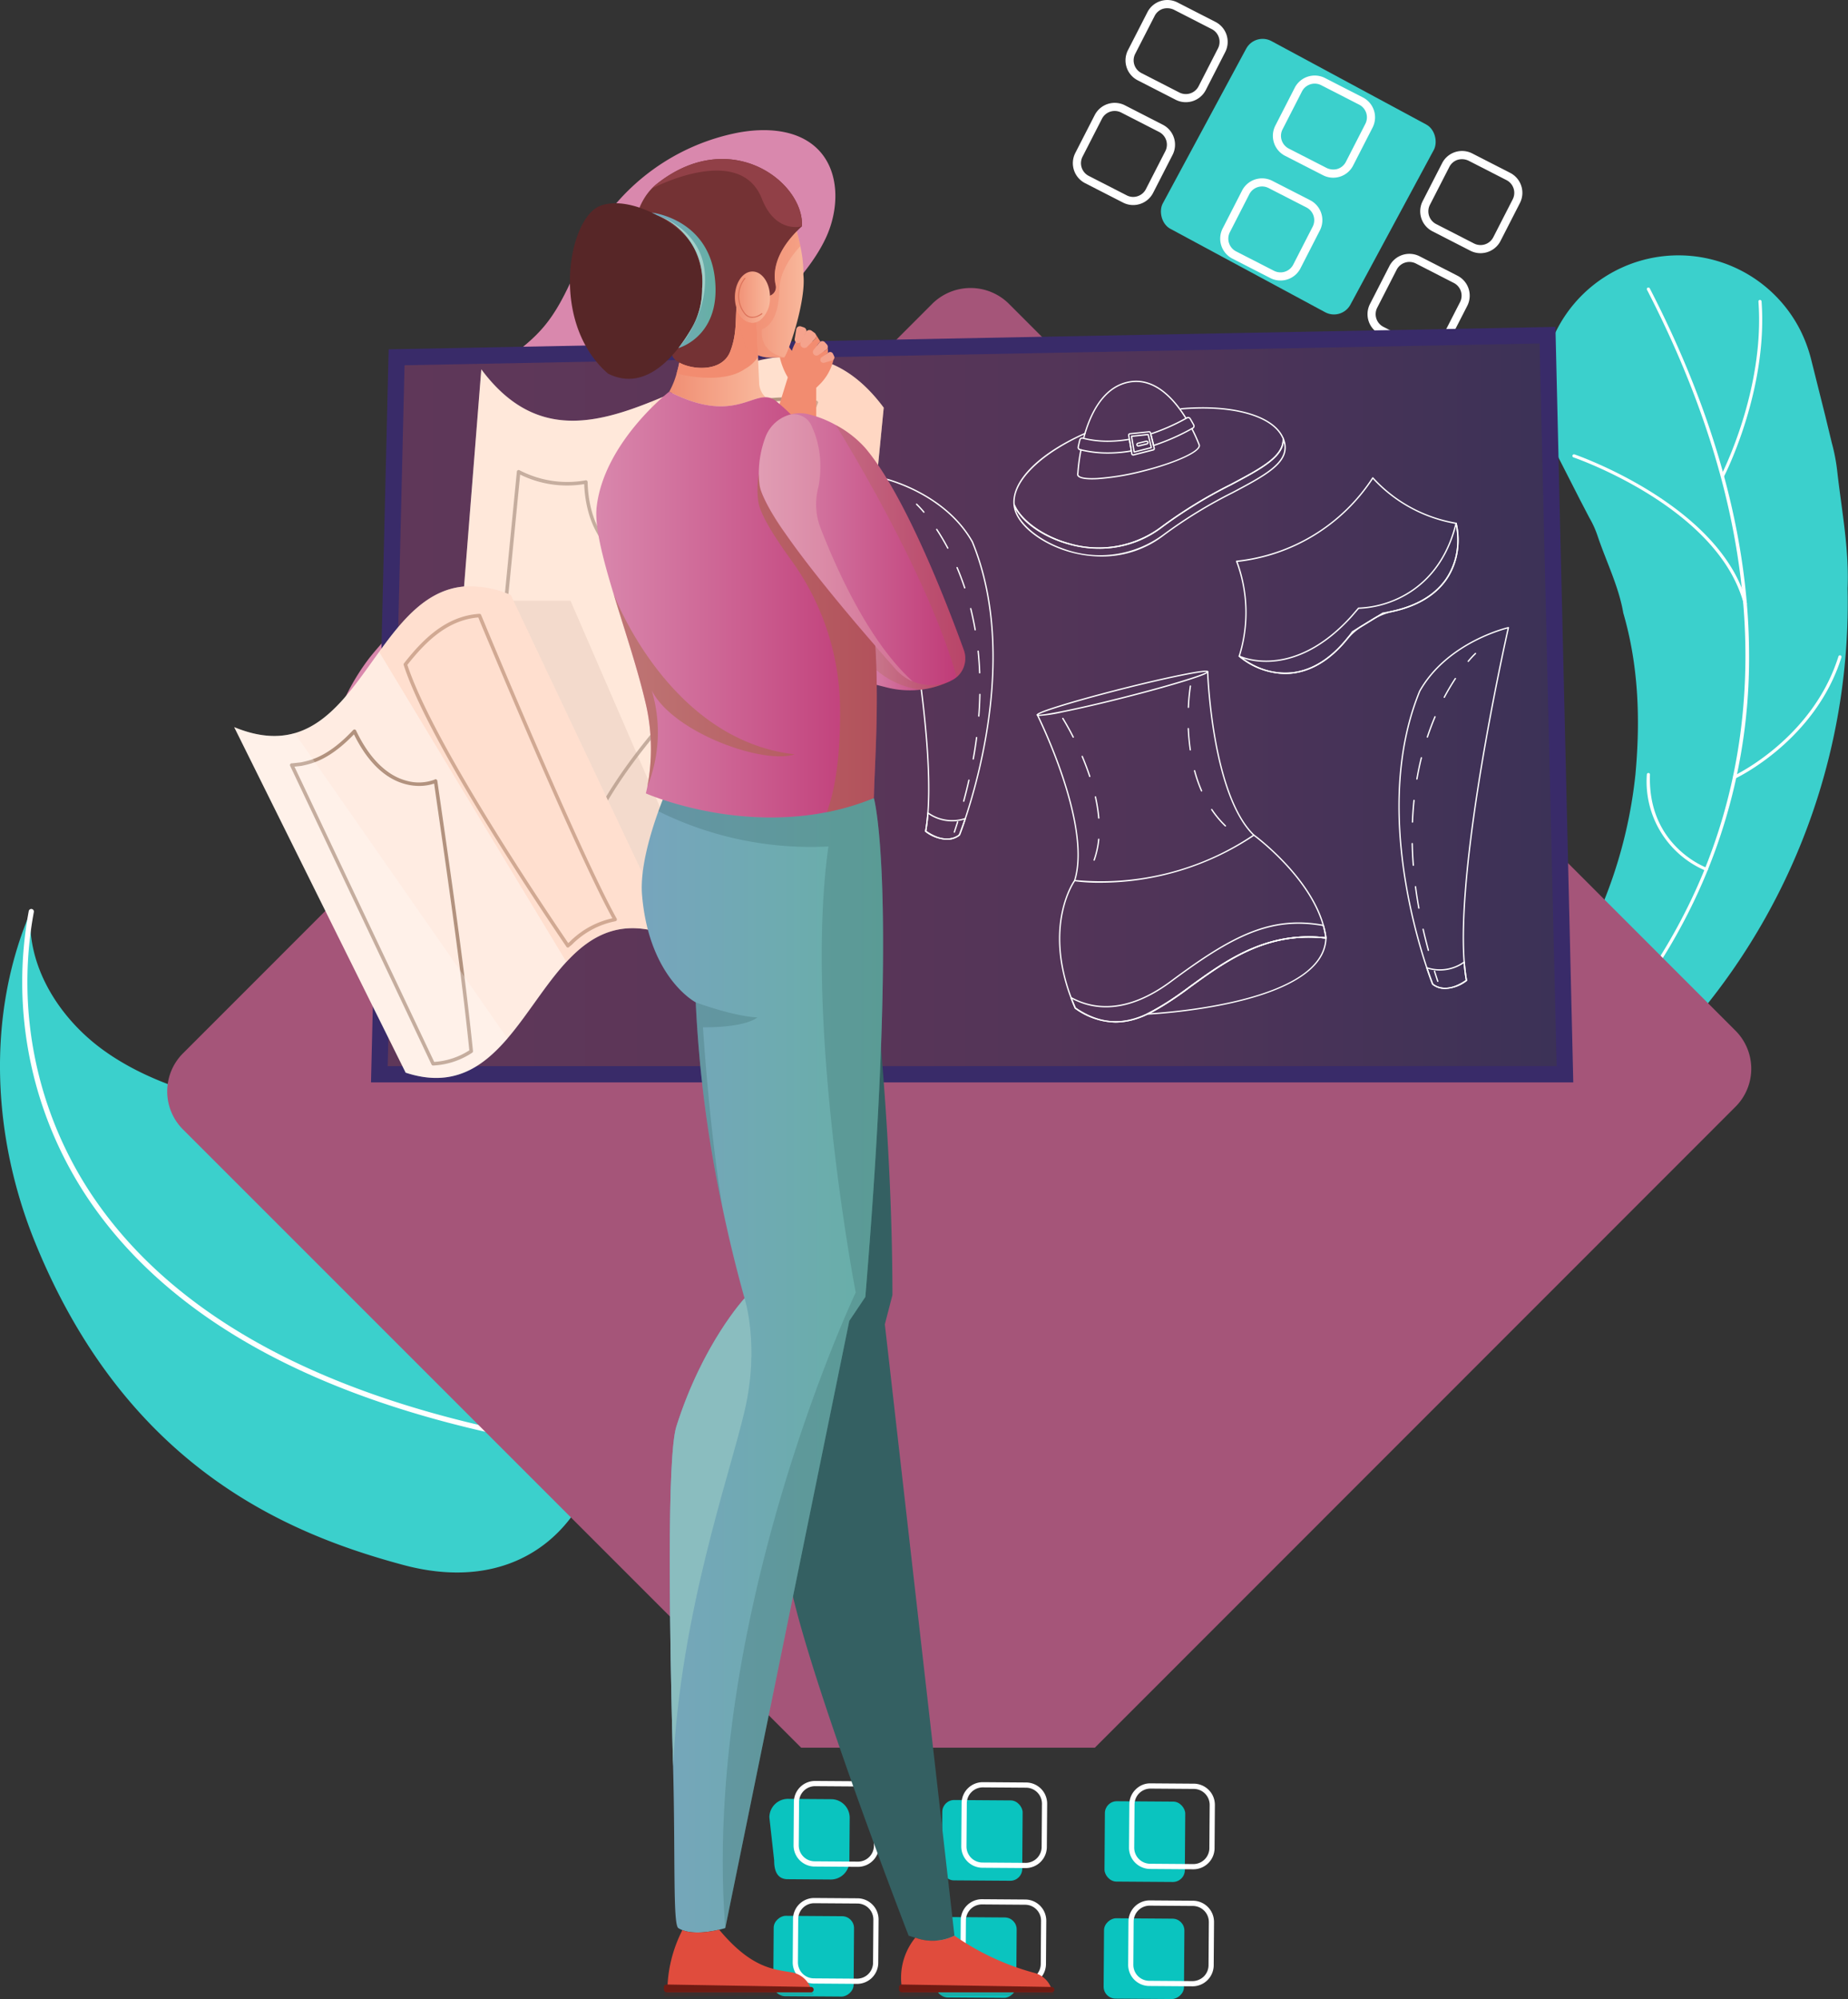 <svg xmlns="http://www.w3.org/2000/svg" xmlns:xlink="http://www.w3.org/1999/xlink" width="276.884" height="299.495" viewBox="0 0 276.884 299.495">
  <rect x="0" y="0" width="276.884" height="299.495" fill="#333333" stroke="none"/>
  <defs>
    <linearGradient id="linear-gradient" y1="0.5" x2="1" y2="0.5" gradientUnits="objectBoundingBox">
      <stop offset="0" stop-color="#5f3759"/>
      <stop offset="0.345" stop-color="#5b3658"/>
      <stop offset="0.671" stop-color="#4f3458"/>
      <stop offset="0.99" stop-color="#3c3257"/>
      <stop offset="1" stop-color="#3c3257"/>
    </linearGradient>
    <linearGradient id="linear-gradient-2" y1="0.5" x2="1" y2="0.5" gradientUnits="objectBoundingBox">
      <stop offset="0" stop-color="#f08e73"/>
      <stop offset="1" stop-color="#f9b99d"/>
    </linearGradient>
    <linearGradient id="linear-gradient-3" y1="0.5" x2="1" y2="0.5" gradientUnits="objectBoundingBox">
      <stop offset="0" stop-color="#d988ad"/>
      <stop offset="1" stop-color="#bf3976"/>
    </linearGradient>
    <linearGradient id="linear-gradient-5" y1="0.5" x2="1" y2="0.5" gradientUnits="objectBoundingBox">
      <stop offset="0.006" stop-color="#77a5bd"/>
      <stop offset="1" stop-color="#66b0a5"/>
    </linearGradient>
  </defs>
  <g id="Grupo_54182" data-name="Grupo 54182" transform="translate(-978.774 -1311.875)">
    <path id="Trazado_102614" data-name="Trazado 102614" d="M984.039,1509.4c-6.41-15.745-7.36-33.995-.667-49.622-.7,8.12,4.212,15.943,10.8,20.736s14.659,7.05,22.621,8.789a174.407,174.407,0,0,1,23.558,6.366c42.848,15.886,35.054,71.781-1.17,62.032C1022,1553.08,997.791,1543.183,984.039,1509.4Z" transform="translate(0 -11.378)" fill="#3bd0cc"/>
    <path id="Trazado_102615" data-name="Trazado 102615" d="M1069.089,1540.869c-.018,0-.037,0-.056,0-37.5-5.265-63.331-18.07-76.778-38.054a58.3,58.3,0,0,1-8.894-43.121.389.389,0,0,1,.755.19,57.5,57.5,0,0,0,8.793,42.509c13.323,19.785,38.97,32.47,76.234,37.7a.391.391,0,0,1-.054.777Z" transform="translate(-0.276 -11.348)" fill="#fff"/>
    <path id="Trazado_102616" data-name="Trazado 102616" d="M1063.562,1542.057a.367.367,0,0,1-.107-.016c-.211-.059-21.3-6.45-27.68-46.341a.392.392,0,0,1,.324-.446.4.4,0,0,1,.447.324c6.294,39.353,26.914,45.654,27.123,45.714a.39.39,0,0,1-.106.764Z" transform="translate(-4.385 -14.107)" fill="#fff"/>
    <path id="Trazado_102617" data-name="Trazado 102617" d="M1090.358,1439.371a54.34,54.34,0,0,0-6.1-11.08c-3.136-4.037-6.574-8.694-5.7-13.73.848-4.892,5.429-8.111,9.64-10.739s8.826-5.749,9.825-10.612c1.4-6.823-5.044-12.93-5.382-19.888-.23-4.74,2.418-9.136,5.417-12.815s6.49-7.067,8.5-11.367,2.143-9.952-1.221-13.3c-3.027-3.012-7.861-3.25-12.053-2.445a32.252,32.252,0,0,0-21.676,15.561c-2.5,4.41-3.96,9.447-7.191,13.35-3.211,3.878-7.836,6.246-11.863,9.268s-7.744,7.319-7.661,12.352c.068,4.229,2.823,8.071,2.861,12.3.058,6.338-5.678,10.916-9.616,15.882a33,33,0,0,0-3.132,35.043Z" transform="translate(-4.047 -1.625)" fill="#d988ad"/>
    <path id="Trazado_102618" data-name="Trazado 102618" d="M1058.412,1445.056a.363.363,0,0,1-.11,0,.392.392,0,0,1-.344-.431c.615-5.374,1.08-10.559,1.53-15.572,2.8-31.258,5.019-55.947,38.052-88.59a.389.389,0,0,1,.547.554c-32.829,32.442-35.033,57.007-37.824,88.106-.45,5.018-.916,10.206-1.531,15.589A.39.39,0,0,1,1058.412,1445.056Z" transform="translate(-6.091 -2.191)" fill="#fff"/>
    <path id="Trazado_102619" data-name="Trazado 102619" d="M1219.568,1477.167c1.288-1.329,2.965-3.1,4.358-4.808,1.462-1.721,2.819-3.536,4.131-5.374,1.343-1.8,2.468-3.781,3.7-5.629l3.19-5.853a70.391,70.391,0,0,0,7.2-24.474c.75-8.235.452-16.327-1.83-24.146-.656-3.9-2.564-7.722-3.829-11.48a14.717,14.717,0,0,0-1.26-2.791l-1.434-2.755-2.781-5.455-.667-1.31a20.472,20.472,0,0,1,36.478-18.6,21.548,21.548,0,0,1,1.62,4.324l2.117,8.455,1.016,4.2a27.292,27.292,0,0,1,.809,4.273c.665,5.872,1.781,11.506,1.539,17.476a96.395,96.395,0,0,1-22.049,63.548c-1.789,2.079-3.62,4.1-5.444,6.1-1.971,1.878-3.816,3.833-5.87,5.584-2.02,1.779-4.075,3.5-6.238,5.106a83.054,83.054,0,0,1-6.9,4.708,6.79,6.79,0,0,1-8.442-10.5Z" transform="translate(-18.332 -3.188)" fill="#3bd0cc"/>
    <g id="Grupo_54146" data-name="Grupo 54146" transform="translate(1204.932 1354.949)">
      <path id="Trazado_102620" data-name="Trazado 102620" d="M1224.015,1483.353a.234.234,0,0,1-.128-.43,86.494,86.494,0,0,0,26.281-30.942c9.548-18.836,16.294-50.278-5.777-93.1a.235.235,0,0,1,.1-.316.238.238,0,0,1,.315.1c9.785,18.985,14.79,37.351,14.876,54.589a84.34,84.34,0,0,1-9.108,38.956,86.994,86.994,0,0,1-26.433,31.1A.23.23,0,0,1,1224.015,1483.353Z" transform="translate(-1223.78 -1358.539)" fill="#fff"/>
      <path id="Trazado_102621" data-name="Trazado 102621" d="M1259.907,1408.224a.234.234,0,0,1-.225-.175c-3.84-14.5-25.3-21.9-25.52-21.977a.235.235,0,0,1-.148-.3.239.239,0,0,1,.3-.148c.22.075,21.919,7.565,25.823,22.3a.233.233,0,0,1-.166.285A.227.227,0,0,1,1259.907,1408.224Z" transform="translate(-1224.566 -1360.622)" fill="#fff"/>
      <path id="Trazado_102622" data-name="Trazado 102622" d="M1258.337,1387.189a.232.232,0,0,1-.108-.028.234.234,0,0,1-.1-.316c.066-.126,6.574-12.749,5.6-26.047a.234.234,0,0,1,.216-.25.249.249,0,0,1,.25.217c.98,13.432-5.589,26.171-5.656,26.3A.234.234,0,0,1,1258.337,1387.189Z" transform="translate(-1226.421 -1358.694)" fill="#fff"/>
      <path id="Trazado_102623" data-name="Trazado 102623" d="M1260.34,1436.7a.235.235,0,0,1-.1-.447c.116-.055,11.764-5.564,15.63-17.858a.24.24,0,0,1,.294-.154.236.236,0,0,1,.154.293c-3.931,12.5-15.762,18.087-15.882,18.142A.225.225,0,0,1,1260.34,1436.7Z" transform="translate(-1226.575 -1363.131)" fill="#fff"/>
      <path id="Trazado_102624" data-name="Trazado 102624" d="M1255,1451.995a.231.231,0,0,1-.078-.014,14.491,14.491,0,0,1-8.84-14.424.236.236,0,0,1,.234-.227l.007,0a.233.233,0,0,1,.227.24c-.376,10.716,8.437,13.937,8.526,13.968a.234.234,0,0,1-.078.455Z" transform="translate(-1225.495 -1364.6)" fill="#fff"/>
    </g>
    <path id="Trazado_102625" data-name="Trazado 102625" d="M1240.867,1481.3,1144.9,1577.3h-44l-92.6-92.6a8.058,8.058,0,0,1,0-11.446l112.243-112.274a8.152,8.152,0,0,1,11.478,0l108.843,108.875A8.057,8.057,0,0,1,1240.867,1481.3Z" transform="translate(-2.088 -3.596)" fill="#a55579"/>
    <g id="Grupo_54150" data-name="Grupo 54150" transform="translate(1094.051 1581.367)">
      <g id="Grupo_54147" data-name="Grupo 54147" transform="translate(0)">
        <path id="Trazado_102626" data-name="Trazado 102626" d="M1112.845,1615.911l-6.471-.047c-1.538-.011-2.009-1.266-2-2.8l-.719-6.47a2.783,2.783,0,0,1,2.8-2.764l6.471.046a2.784,2.784,0,0,1,2.764,2.8l-.047,6.471A2.784,2.784,0,0,1,1112.845,1615.911Z" transform="translate(-1103.658 -1603.826)" fill="#0ac4bf"/>
        <rect id="Rectángulo_5345" data-name="Rectángulo 5345" width="12.039" height="12.039" rx="1.785" transform="matrix(1, 0.007, -0.007, 1, 25.916, 0.162)" fill="#0ac4bf"/>
        <rect id="Rectángulo_5346" data-name="Rectángulo 5346" width="12.039" height="12.039" rx="1.785" transform="matrix(1, 0.007, -0.007, 1, 50.28, 0.344)" fill="#0ac4bf"/>
      </g>
      <g id="Grupo_54149" data-name="Grupo 54149" transform="translate(0.572 17.513)">
        <g id="Grupo_54148" data-name="Grupo 54148" transform="translate(0 0)">
          <rect id="Rectángulo_5347" data-name="Rectángulo 5347" width="12.039" height="12.038" rx="1.785" transform="matrix(0.007, -1, 1, 0.007, 0, 12.038)" fill="#0ac4bf"/>
          <rect id="Rectángulo_5348" data-name="Rectángulo 5348" width="12.039" height="12.039" rx="1.785" transform="translate(24.363 12.221) rotate(-89.584)" fill="#0ac4bf"/>
          <rect id="Rectángulo_5349" data-name="Rectángulo 5349" width="12.039" height="12.039" rx="1.785" transform="translate(49.494 12.403) rotate(-89.586)" fill="#0ac4bf"/>
        </g>
      </g>
    </g>
    <g id="Grupo_54153" data-name="Grupo 54153" transform="translate(1097.545 1578.689)">
      <g id="Grupo_54151" data-name="Grupo 54151" transform="translate(0.128)">
        <path id="Trazado_102627" data-name="Trazado 102627" d="M1117.227,1613.79h-.023l-6.472-.047a3.172,3.172,0,0,1-3.149-3.2l.045-6.471a3.177,3.177,0,0,1,3.173-3.15h.026l6.47.045a3.181,3.181,0,0,1,3.151,3.2l-.048,6.471a3.174,3.174,0,0,1-3.173,3.151Zm-.018-.78h.018a2.391,2.391,0,0,0,2.394-2.377l.047-6.471a2.4,2.4,0,0,0-2.377-2.412l-6.471-.045h-.019a2.4,2.4,0,0,0-2.394,2.375l-.046,6.473a2.392,2.392,0,0,0,2.376,2.41Z" transform="translate(-1107.583 -1600.925)" fill="#fff"/>
        <path id="Trazado_102628" data-name="Trazado 102628" d="M1144.453,1613.986h-.025l-6.471-.045a3.18,3.18,0,0,1-3.151-3.2l.048-6.47a3.177,3.177,0,0,1,3.174-3.151h.022l6.471.047a3.173,3.173,0,0,1,3.151,3.2l-.047,6.473a3.171,3.171,0,0,1-3.171,3.149Zm-6.425-12.085a2.4,2.4,0,0,0-2.395,2.377l-.047,6.471a2.4,2.4,0,0,0,2.377,2.412l6.471.046h.019a2.392,2.392,0,0,0,2.392-2.376l.047-6.472a2.392,2.392,0,0,0-2.377-2.411l-6.471-.047Z" transform="translate(-1109.677 -1600.94)" fill="#fff"/>
        <path id="Trazado_102629" data-name="Trazado 102629" d="M1171.674,1614.183h-.023l-6.47-.047a3.174,3.174,0,0,1-3.151-3.2l.047-6.47a3.151,3.151,0,0,1,.946-2.238,3.053,3.053,0,0,1,2.251-.914l6.471.047a3.172,3.172,0,0,1,3.151,3.2l-.047,6.471a3.174,3.174,0,0,1-3.174,3.151Zm-.017-.779h.017a2.4,2.4,0,0,0,2.395-2.378l.047-6.47a2.393,2.393,0,0,0-2.378-2.411l-6.47-.047h-.016a2.39,2.39,0,0,0-2.394,2.377l-.047,6.471a2.4,2.4,0,0,0,2.377,2.41Z" transform="translate(-1111.771 -1600.955)" fill="#fff"/>
      </g>
      <g id="Grupo_54152" data-name="Grupo 54152" transform="translate(0 17.534)">
        <path id="Trazado_102630" data-name="Trazado 102630" d="M1117.088,1632.785h-.023l-6.471-.047a3.175,3.175,0,0,1-3.15-3.2l.047-6.47a3.172,3.172,0,0,1,3.171-3.15h.026l6.471.046a3.176,3.176,0,0,1,3.15,3.2l-.047,6.47A3.177,3.177,0,0,1,1117.088,1632.785Zm-.016-.78h.016a2.4,2.4,0,0,0,2.394-2.377l.047-6.471a2.4,2.4,0,0,0-2.377-2.412l-6.47-.045h-.02a2.391,2.391,0,0,0-2.391,2.375l-.047,6.471a2.4,2.4,0,0,0,2.377,2.412Z" transform="translate(-1107.444 -1619.92)" fill="#fff"/>
        <path id="Trazado_102631" data-name="Trazado 102631" d="M1144.315,1632.981h-.026l-6.471-.045a3.18,3.18,0,0,1-3.151-3.2l.047-6.47a3.18,3.18,0,0,1,3.175-3.151h.022l6.471.047a3.172,3.172,0,0,1,3.149,3.2l-.046,6.471A3.178,3.178,0,0,1,1144.315,1632.981Zm-6.425-12.085a2.4,2.4,0,0,0-2.4,2.377l-.047,6.471a2.4,2.4,0,0,0,2.377,2.412l6.471.046h.019a2.4,2.4,0,0,0,2.393-2.378l.045-6.47a2.39,2.39,0,0,0-2.375-2.411l-6.471-.047Z" transform="translate(-1109.538 -1619.935)" fill="#fff"/>
        <path id="Trazado_102632" data-name="Trazado 102632" d="M1171.537,1633.179h-.023l-6.471-.047a3.174,3.174,0,0,1-3.15-3.2l.046-6.47a3.18,3.18,0,0,1,3.175-3.151h.022l6.471.047a3.176,3.176,0,0,1,3.151,3.2l-.047,6.471a3.174,3.174,0,0,1-3.174,3.151Zm-.017-.779a2.469,2.469,0,0,0,1.7-.688,2.384,2.384,0,0,0,.714-1.689l.047-6.47a2.4,2.4,0,0,0-2.377-2.411l-6.471-.047h-.017a2.4,2.4,0,0,0-2.4,2.377l-.046,6.471a2.393,2.393,0,0,0,2.376,2.411Z" transform="translate(-1111.633 -1619.95)" fill="#fff"/>
      </g>
    </g>
    <rect id="Rectángulo_5350" data-name="Rectángulo 5350" width="31.942" height="31.942" rx="2.799" transform="translate(1166.815 1316.705) rotate(28.322)" fill="#3bd0cc"/>
    <g id="Grupo_54156" data-name="Grupo 54156" transform="translate(1139.517 1311.875)">
      <g id="Grupo_54154" data-name="Grupo 54154" transform="translate(7.889)">
        <path id="Trazado_102633" data-name="Trazado 102633" d="M1171.465,1327.042a3.351,3.351,0,0,1-2.493-.223h0l-5.685-2.912a3.357,3.357,0,0,1-1.458-4.517l2.913-5.685a3.341,3.341,0,0,1,1.956-1.666l.068-.02a3.33,3.33,0,0,1,2.492.229l5.684,2.911a3.36,3.36,0,0,1,1.458,4.519l-2.91,5.684A3.354,3.354,0,0,1,1171.465,1327.042Zm-1.939-1.308a2.146,2.146,0,0,0,2.881-.928l2.91-5.685a2.142,2.142,0,0,0-.928-2.881l-5.684-2.911a2.342,2.342,0,0,0-1.635-.134,2.126,2.126,0,0,0-1.243,1.061l-2.913,5.685a2.14,2.14,0,0,0,.927,2.878Z" transform="translate(-1161.459 -1311.875)" fill="#fff"/>
        <path id="Trazado_102634" data-name="Trazado 102634" d="M1195.382,1339.3a3.331,3.331,0,0,1-2.492-.23l-5.684-2.91a3.361,3.361,0,0,1-1.458-4.519l2.911-5.684a3.369,3.369,0,0,1,4.518-1.458l5.685,2.913a3.356,3.356,0,0,1,1.458,4.517l-2.913,5.685a3.336,3.336,0,0,1-1.956,1.666Zm-4.349-13.862a2.145,2.145,0,0,0-1.291,1.073l-2.91,5.683a2.142,2.142,0,0,0,.928,2.881l5.684,2.911h0a2.3,2.3,0,0,0,1.635.134,2.12,2.12,0,0,0,1.243-1.061l2.913-5.685a2.139,2.139,0,0,0-.928-2.878l-5.684-2.912A2.136,2.136,0,0,0,1191.033,1325.437Z" transform="translate(-1163.299 -1312.818)" fill="#fff"/>
        <path id="Trazado_102635" data-name="Trazado 102635" d="M1219.3,1351.546a3.352,3.352,0,0,1-2.493-.224h0l-5.684-2.913a3.363,3.363,0,0,1-1.459-4.517l2.913-5.685a3.353,3.353,0,0,1,4.517-1.458l5.684,2.91a3.361,3.361,0,0,1,1.458,4.519l-2.91,5.684A3.352,3.352,0,0,1,1219.3,1351.546Zm-1.939-1.308a2.146,2.146,0,0,0,2.881-.928l2.911-5.684a2.141,2.141,0,0,0-.928-2.881l-5.683-2.91a2.3,2.3,0,0,0-1.635-.133,2.121,2.121,0,0,0-1.244,1.06l-2.913,5.685a2.143,2.143,0,0,0,.928,2.878Z" transform="translate(-1165.139 -1313.76)" fill="#fff"/>
      </g>
      <g id="Grupo_54155" data-name="Grupo 54155" transform="translate(0 15.407)">
        <path id="Trazado_102636" data-name="Trazado 102636" d="M1162.916,1343.735a3.332,3.332,0,0,1-2.492-.23l-5.683-2.91a3.362,3.362,0,0,1-1.459-4.519l2.911-5.684a3.37,3.37,0,0,1,4.52-1.458l5.684,2.913a3.356,3.356,0,0,1,1.458,4.516l-2.912,5.685a3.337,3.337,0,0,1-1.957,1.666Zm-4.349-13.862a2.14,2.14,0,0,0-1.29,1.073l-2.91,5.683a2.141,2.141,0,0,0,.928,2.881l5.683,2.91h0a2.091,2.091,0,0,0,1.635.134,2.125,2.125,0,0,0,1.244-1.06l2.913-5.685a2.141,2.141,0,0,0-.928-2.878l-5.685-2.912A2.129,2.129,0,0,0,1158.568,1329.873Z" transform="translate(-1152.913 -1328.565)" fill="#fff"/>
        <path id="Trazado_102637" data-name="Trazado 102637" d="M1186.831,1355.983a3.349,3.349,0,0,1-2.49-.224h0l-5.685-2.913a3.363,3.363,0,0,1-1.458-4.517l2.913-5.685a3.365,3.365,0,0,1,4.516-1.459l5.685,2.912a3.361,3.361,0,0,1,1.458,4.519l-2.911,5.682A3.348,3.348,0,0,1,1186.831,1355.983Zm-1.937-1.31a2.145,2.145,0,0,0,2.88-.929l2.911-5.682a2.142,2.142,0,0,0-.928-2.881l-5.685-2.912a2.144,2.144,0,0,0-2.877.929l-2.913,5.685a2.141,2.141,0,0,0,.928,2.878Z" transform="translate(-1154.753 -1329.508)" fill="#fff"/>
        <path id="Trazado_102638" data-name="Trazado 102638" d="M1210.748,1368.239a3.324,3.324,0,0,1-2.49-.23l-5.685-2.913a3.351,3.351,0,0,1-1.458-4.517l2.91-5.684a3.368,3.368,0,0,1,4.519-1.458l5.685,2.913a3.358,3.358,0,0,1,1.457,4.517l-2.913,5.685a3.34,3.34,0,0,1-1.96,1.664C1210.793,1368.223,1210.771,1368.232,1210.748,1368.239Zm-4.347-13.862a2.14,2.14,0,0,0-1.291,1.072l-2.91,5.684a2.132,2.132,0,0,0,.927,2.878l5.685,2.913h0a2.122,2.122,0,0,0,1.589.147c.014,0,.027-.01.042-.015a2.125,2.125,0,0,0,1.247-1.059l2.913-5.685a2.139,2.139,0,0,0-.928-2.878l-5.684-2.913A2.136,2.136,0,0,0,1206.4,1354.377Z" transform="translate(-1156.592 -1330.45)" fill="#fff"/>
      </g>
    </g>
    <g id="Grupo_54181" data-name="Grupo 54181" transform="translate(1013.864 1335.697)">
      <g id="Grupo_54173" data-name="Grupo 54173" transform="translate(0 25.152)">
        <g id="Grupo_54157" data-name="Grupo 54157" transform="translate(20.497)">
          <path id="Trazado_102639" data-name="Trazado 102639" d="M1219.128,1478.113H1038.993l2.643-109.827,174.82-3.355Z" transform="translate(-1038.993 -1364.93)" fill="#392b69"/>
          <path id="Trazado_102640" data-name="Trazado 102640" d="M1041.7,1475.884l2.527-105,170.062-3.264,2.556,108.264Z" transform="translate(-1039.201 -1365.137)" fill="url(#linear-gradient)"/>
        </g>
        <g id="Grupo_54159" data-name="Grupo 54159" transform="translate(97.214 22.611)">
          <path id="Trazado_102641" data-name="Trazado 102641" d="M1131.651,1443.652a5.629,5.629,0,0,1-3.221-1.2.1.1,0,0,1-.041-.1c.146-.813.26-1.733.338-2.733,1.2-15.664-6.543-49.732-6.621-50.074a.1.1,0,0,1,.027-.092.1.1,0,0,1,.092-.028c.092.02,9.147,2.115,13.346,9.54l.006.011c6.37,15.5,1.383,34.213-1.057,41.539-.513,1.542-.87,2.432-.873,2.441a.092.092,0,0,1-.022.034A2.981,2.981,0,0,1,1131.651,1443.652Zm-3.054-1.325c2.978,2.067,4.7.69,4.873.536.056-.143.393-1,.86-2.408,2.432-7.305,7.406-25.959,1.064-41.394-3.855-6.81-11.847-9.089-13.058-9.4.573,2.547,7.752,34.83,6.59,49.976C1128.85,1440.618,1128.739,1441.523,1128.6,1442.327Z" transform="translate(-1122.103 -1389.425)" fill="#fff"/>
          <path id="Trazado_102642" data-name="Trazado 102642" d="M1132.175,1447.827a5.63,5.63,0,0,1-3.222-1.2.1.1,0,0,1-.041-.1c.146-.813.26-1.733.338-2.733a.1.1,0,0,1,.159-.073,6.131,6.131,0,0,0,5.512.842.106.106,0,0,1,.1.027.1.1,0,0,1,.022.1c-.513,1.542-.869,2.432-.873,2.441a.1.1,0,0,1-.022.034A2.981,2.981,0,0,1,1132.175,1447.827Zm-3.055-1.325c3,2.085,4.686.705,4.873.536.054-.135.364-.93.8-2.232a6.313,6.313,0,0,1-5.359-.819C1129.359,1444.9,1129.253,1445.747,1129.12,1446.5Z" transform="translate(-1122.627 -1393.601)" fill="#fff"/>
          <g id="Grupo_54158" data-name="Grupo 54158" transform="translate(4.935 3.865)">
            <path id="Trazado_102643" data-name="Trazado 102643" d="M1128.632,1394.984a.1.1,0,0,1-.077-.035,14.757,14.757,0,0,0-1.073-1.164.1.1,0,1,1,.136-.146,14.562,14.562,0,0,1,1.09,1.181.1.1,0,0,1-.011.141A.1.1,0,0,1,1128.632,1394.984Z" transform="translate(-1127.45 -1393.613)" fill="#fff"/>
            <path id="Trazado_102644" data-name="Trazado 102644" d="M1134.852,1438.6a.092.092,0,0,1-.027,0,.1.1,0,0,1-.07-.123c.284-1.046.547-2.1.783-3.141a.1.1,0,0,1,.195.044c-.236,1.041-.5,2.1-.785,3.15A.1.1,0,0,1,1134.852,1438.6Zm1.429-6.322-.017,0a.1.1,0,0,1-.08-.115c.192-1.07.359-2.146.5-3.2a.1.1,0,0,1,.113-.086.1.1,0,0,1,.086.112c-.138,1.056-.3,2.135-.5,3.208A.1.1,0,0,1,1136.281,1432.277Zm.832-6.427h-.007a.1.1,0,0,1-.092-.108c.084-1.082.137-2.169.16-3.231a.1.1,0,0,1,.1-.1.1.1,0,0,1,.1.1c-.023,1.066-.077,2.157-.161,3.243A.1.1,0,0,1,1137.113,1425.851Zm.132-6.477a.1.1,0,0,1-.1-.1c-.042-1.084-.119-2.168-.229-3.226a.1.1,0,0,1,.2-.021c.11,1.062.188,2.153.23,3.239a.1.1,0,0,1-.1.1Zm-.672-6.444a.1.1,0,0,1-.1-.083c-.185-1.066-.409-2.13-.666-3.163a.1.1,0,1,1,.194-.049c.259,1.038.483,2.107.668,3.179a.1.1,0,0,1-.081.114Zm-1.568-6.283a.1.1,0,0,1-.094-.068c-.342-1.028-.726-2.046-1.141-3.025a.1.1,0,1,1,.184-.078c.418.984.8,2.007,1.146,3.04a.1.1,0,0,1-.064.126A.085.085,0,0,1,1135,1406.646Zm-2.536-5.958a.1.1,0,0,1-.089-.054c-.514-.967-1.069-1.9-1.648-2.779a.1.1,0,1,1,.166-.111c.583.882,1.141,1.823,1.658,2.8a.1.1,0,0,1-.042.135A.092.092,0,0,1,1132.469,1400.688Z" transform="translate(-1127.701 -1393.927)" fill="#fff"/>
            <path id="Trazado_102645" data-name="Trazado 102645" d="M1133.669,1446.889a.1.1,0,0,1-.031-.005.1.1,0,0,1-.063-.125q.255-.766.491-1.519a.1.1,0,0,1,.125-.066.1.1,0,0,1,.066.126q-.237.754-.492,1.521A.1.1,0,0,1,1133.669,1446.889Z" transform="translate(-1127.921 -1397.579)" fill="#fff"/>
          </g>
        </g>
        <g id="Grupo_54161" data-name="Grupo 54161" transform="translate(174.426 44.958)">
          <path id="Trazado_102646" data-name="Trazado 102646" d="M1212.787,1467.862a2.977,2.977,0,0,1-1.972-.658.1.1,0,0,1-.023-.034c0-.009-.36-.9-.872-2.441-2.441-7.327-7.427-26.042-1.058-41.538l.006-.011c4.2-7.425,13.255-9.52,13.346-9.541a.1.1,0,0,1,.093.028.1.1,0,0,1,.026.092c-.078.343-7.822,34.41-6.62,50.075.078,1,.191,1.916.338,2.732a.1.1,0,0,1-.042.1A5.624,5.624,0,0,1,1212.787,1467.862Zm-1.818-.787c.187.168,1.869,1.549,4.873-.537-.143-.807-.253-1.711-.33-2.69-1.162-15.146,6.016-47.428,6.59-49.976-1.212.311-9.2,2.59-13.058,9.4-6.341,15.434-1.368,34.089,1.064,41.394C1210.578,1466.072,1210.914,1466.933,1210.97,1467.074Z" transform="translate(-1205.75 -1413.635)" fill="#fff"/>
          <path id="Trazado_102647" data-name="Trazado 102647" d="M1213.135,1472.037a2.975,2.975,0,0,1-1.972-.658.1.1,0,0,1-.023-.034c0-.009-.36-.9-.872-2.442a.1.1,0,0,1,.022-.1.1.1,0,0,1,.1-.028,6.134,6.134,0,0,0,5.513-.842.1.1,0,0,1,.159.073c.078,1,.191,1.917.338,2.733a.1.1,0,0,1-.042.1A5.625,5.625,0,0,1,1213.135,1472.037Zm-1.818-.787c.186.168,1.869,1.549,4.873-.537-.134-.758-.24-1.6-.316-2.515a6.309,6.309,0,0,1-5.358.819C1210.952,1470.32,1211.264,1471.114,1211.317,1471.25Z" transform="translate(-1206.098 -1417.811)" fill="#fff"/>
          <g id="Grupo_54160" data-name="Grupo 54160" transform="translate(1.979 3.865)">
            <path id="Trazado_102648" data-name="Trazado 102648" d="M1217.083,1419.2a.1.1,0,0,1-.064-.024.1.1,0,0,1-.011-.14,14.064,14.064,0,0,1,1.09-1.181.1.1,0,1,1,.136.147,14.3,14.3,0,0,0-1.074,1.163A.1.1,0,0,1,1217.083,1419.2Z" transform="translate(-1208.593 -1417.823)" fill="#fff"/>
            <path id="Trazado_102649" data-name="Trazado 102649" d="M1210.414,1462.809a.1.1,0,0,1-.1-.074c-.284-1.049-.548-2.108-.785-3.149a.1.1,0,1,1,.195-.044c.235,1.038.5,2.1.783,3.141a.1.1,0,0,1-.07.123Zm-1.429-6.322a.1.1,0,0,1-.1-.082c-.193-1.073-.36-2.152-.5-3.207a.1.1,0,0,1,.086-.113.1.1,0,0,1,.112.087c.138,1.051.3,2.128.5,3.2a.1.1,0,0,1-.081.116Zm-.832-6.425a.1.1,0,0,1-.1-.092c-.083-1.088-.138-2.179-.16-3.243a.1.1,0,0,1,.1-.1.1.1,0,0,1,.1.1c.022,1.061.077,2.148.16,3.232a.1.1,0,0,1-.091.107Zm-.131-6.478h0a.1.1,0,0,1-.095-.1c.042-1.086.119-2.177.229-3.239a.1.1,0,0,1,.2.021c-.109,1.058-.186,2.143-.228,3.226A.1.1,0,0,1,1208.022,1443.584Zm.671-6.443-.017,0a.1.1,0,0,1-.081-.115c.185-1.071.41-2.141.668-3.178a.1.1,0,0,1,.121-.073.1.1,0,0,1,.073.121c-.257,1.033-.482,2.1-.666,3.164A.1.1,0,0,1,1208.693,1437.141Zm1.568-6.284a.091.091,0,0,1-.031-.006.1.1,0,0,1-.064-.125c.344-1.034.729-2.057,1.147-3.041a.1.1,0,1,1,.184.078c-.415.979-.8,2-1.141,3.025A.1.1,0,0,1,1210.262,1430.856Zm2.537-5.958a.1.1,0,0,1-.047-.012.1.1,0,0,1-.042-.135c.516-.972,1.074-1.913,1.658-2.8a.1.1,0,1,1,.166.11c-.58.878-1.135,1.813-1.648,2.78A.1.1,0,0,1,1212.8,1424.9Z" transform="translate(-1207.894 -1418.137)" fill="#fff"/>
            <path id="Trazado_102650" data-name="Trazado 102650" d="M1212.095,1471.1a.1.1,0,0,1-.094-.068q-.256-.767-.492-1.521a.1.1,0,0,1,.19-.06q.237.753.491,1.518a.1.1,0,0,1-.064.127A.125.125,0,0,1,1212.095,1471.1Z" transform="translate(-1208.172 -1421.789)" fill="#fff"/>
          </g>
        </g>
        <g id="Grupo_54162" data-name="Grupo 54162" transform="translate(120.238 51.499)">
          <path id="Trazado_102651" data-name="Trazado 102651" d="M1159.146,1475.49a10.716,10.716,0,0,1-6.1-2.092.1.1,0,0,1-.035-.043c-.224-.516-.437-1.043-.635-1.568-4.146-11.055.509-17.568.557-17.633a.1.1,0,0,1,.139-.02.1.1,0,0,1,.021.139c-.047.064-4.638,6.5-.531,17.443.192.513.4,1.028.619,1.533,6.526,4.415,11.444.856,17.139-3.265,5.351-3.872,11.414-8.26,20.223-7.284a13.1,13.1,0,0,0-.367-1.738c-2.079-7.394-10.294-13.416-10.377-13.476a.1.1,0,0,1-.022-.138.1.1,0,0,1,.139-.023c.084.061,8.355,6.123,10.452,13.584a13.308,13.308,0,0,1,.39,1.892.1.1,0,0,1-.029.083.1.1,0,0,1-.082.029c-8.8-1.022-14.862,3.363-20.21,7.233C1166.568,1472.947,1163.053,1475.49,1159.146,1475.49Z" transform="translate(-1147.324 -1422.766)" fill="#fff"/>
          <path id="Trazado_102652" data-name="Trazado 102652" d="M1156.551,1452.5a27.148,27.148,0,0,1-3.833-.227.1.1,0,0,1-.069-.046.1.1,0,0,1-.01-.082c2.6-8.342-5.5-24.58-5.578-24.744a.1.1,0,0,1,.179-.09c.082.163,8.141,16.33,5.623,24.781a40.725,40.725,0,0,0,26.559-6.739c-6.236-6.234-6.855-24.281-6.86-24.462a.1.1,0,0,1,.1-.1.1.1,0,0,1,.1.1c.005.183.628,18.316,6.888,24.412a.1.1,0,0,1-.014.154A41.485,41.485,0,0,1,1156.551,1452.5Z" transform="translate(-1147.047 -1420.726)" fill="#fff"/>
          <path id="Trazado_102653" data-name="Trazado 102653" d="M1147.438,1427.51c-.351,0-.37-.077-.385-.135-.033-.134-.09-.357,3.689-1.52,2.38-.732,5.568-1.611,8.977-2.476s6.63-1.611,9.072-2.1c3.876-.779,3.934-.555,3.967-.423h0c.033.133.09.356-3.689,1.519-2.38.732-5.568,1.611-8.976,2.476s-6.631,1.611-9.072,2.1A23.1,23.1,0,0,1,1147.438,1427.51Zm-.14-.2c.735.1,5.832-.9,12.745-2.655s11.865-3.3,12.469-3.739c-.746-.1-5.834.9-12.744,2.655S1147.9,1426.874,1147.3,1427.313Zm25.287-6.375h0Z" transform="translate(-1147.047 -1420.721)" fill="#fff"/>
          <path id="Trazado_102654" data-name="Trazado 102654" d="M1155.97,1449.786a.107.107,0,0,1-.033-.006.1.1,0,0,1-.06-.127,12.857,12.857,0,0,0,.679-3.088.1.1,0,0,1,.109-.09.1.1,0,0,1,.09.109,13.04,13.04,0,0,1-.691,3.136A.1.1,0,0,1,1155.97,1449.786Zm.69-6.3a.1.1,0,0,1-.1-.091,23.916,23.916,0,0,0-.491-3.142.1.1,0,1,1,.195-.043,24.179,24.179,0,0,1,.5,3.169.1.1,0,0,1-.09.108Zm-1.348-6.234a.1.1,0,0,1-.095-.068c-.321-.973-.7-1.976-1.125-2.983a.1.1,0,1,1,.185-.078c.426,1.012.808,2.021,1.131,3a.1.1,0,0,1-.065.127A.114.114,0,0,1,1155.312,1437.251Zm-2.476-5.89a.1.1,0,0,1-.089-.054c-.868-1.706-1.548-2.777-1.554-2.789a.1.1,0,0,1,.031-.137.1.1,0,0,1,.137.03c.007.01.692,1.09,1.564,2.805a.1.1,0,0,1-.043.134A.09.09,0,0,1,1152.837,1431.361Z" transform="translate(-1147.364 -1421.309)" fill="#fff"/>
          <path id="Trazado_102655" data-name="Trazado 102655" d="M1177.2,1444.26a.1.1,0,0,1-.069-.028,15.272,15.272,0,0,1-2.057-2.462.1.1,0,0,1,.166-.112,15.042,15.042,0,0,0,2.029,2.431.1.1,0,0,1-.069.171Zm-3.568-5.247a.1.1,0,0,1-.091-.06,21.877,21.877,0,0,1-1.051-3.028.1.1,0,0,1,.07-.123.1.1,0,0,1,.123.07,21.7,21.7,0,0,0,1.04,3,.1.1,0,0,1-.051.132A.1.1,0,0,1,1173.631,1439.013Zm-1.682-6.143a.1.1,0,0,1-.1-.086c-.149-1.026-.247-2.1-.3-3.19a.1.1,0,0,1,.095-.105.1.1,0,0,1,.1.1c.047,1.085.146,2.151.294,3.171a.1.1,0,0,1-.085.114Zm-.292-6.376h0a.1.1,0,0,1-.095-.1,29.142,29.142,0,0,1,.3-3.192.1.1,0,0,1,.115-.082.1.1,0,0,1,.081.115,28.935,28.935,0,0,0-.3,3.168A.1.1,0,0,1,1171.657,1426.494Z" transform="translate(-1148.932 -1420.905)" fill="#fff"/>
          <path id="Trazado_102656" data-name="Trazado 102656" d="M1159.268,1476.591a10.683,10.683,0,0,1-6.08-2.094.1.1,0,0,1-.035-.043c-.224-.516-.437-1.043-.635-1.568a.1.1,0,0,1,.142-.122c3.033,1.683,8.075,2.626,14.874-2.43,9.2-6.84,14.969-9.84,22.9-8.4a.1.1,0,0,1,.078.071,13.279,13.279,0,0,1,.39,1.892.1.1,0,0,1-.111.113c-8.8-1.022-14.862,3.363-20.21,7.233a42.737,42.737,0,0,1-6.489,4.153A11.283,11.283,0,0,1,1159.268,1476.591Zm-5.944-2.243a9.873,9.873,0,0,0,10.681.869,42.525,42.525,0,0,0,6.457-4.134c5.352-3.872,11.413-8.26,20.223-7.284a13.034,13.034,0,0,0-.351-1.678c-7.827-1.4-13.558,1.585-22.683,8.372-6.71,4.991-11.746,4.2-14.852,2.572C1152.965,1473.495,1153.14,1473.925,1153.324,1474.348Z" transform="translate(-1147.467 -1423.864)" fill="#fff"/>
          <path id="Trazado_102657" data-name="Trazado 102657" d="M1165,1475.581a.1.1,0,0,1-.043-.19,42.53,42.53,0,0,0,6.457-4.135c5.378-3.891,11.474-8.3,20.351-7.269a.1.1,0,0,1,.089.1c-.272,10.247-26.583,11.481-26.85,11.492Zm24.182-11.546c-7.447,0-12.837,3.9-17.651,7.384a46.765,46.765,0,0,1-6.042,3.935c3.612-.222,25.771-1.968,26.162-11.179A22.082,22.082,0,0,0,1189.183,1464.035Z" transform="translate(-1148.42 -1424.038)" fill="#fff"/>
        </g>
        <g id="Grupo_54164" data-name="Grupo 54164" transform="translate(116.731 8.056)">
          <path id="Trazado_102658" data-name="Trazado 102658" d="M1156.474,1400.714a17.8,17.8,0,0,1-5.785-.988c-3.8-1.333-6.743-3.81-7.321-6.166a4.252,4.252,0,0,1-.1-.619.1.1,0,0,1,.076-.106.1.1,0,0,1,.115.059c.981,2.4,4.372,4.8,8.247,5.846a15.605,15.605,0,0,0,13.789-2.575,70,70,0,0,1,10.279-6.293c4.633-2.459,7.981-4.235,7.81-6.846a.1.1,0,0,1,.191-.045,4.172,4.172,0,0,1,.2.618h0c.754,3.078-2.843,4.988-7.823,7.63a69.836,69.836,0,0,0-10.251,6.274A15.182,15.182,0,0,1,1156.474,1400.714Zm-12.884-7.1c.617,2.228,3.54,4.65,7.165,5.92a15.864,15.864,0,0,0,15.027-2.192,70.048,70.048,0,0,1,10.279-6.292c4.9-2.6,8.44-4.479,7.722-7.406-.005-.023-.012-.045-.018-.068-.291,2.432-3.533,4.153-7.9,6.471a69.87,69.87,0,0,0-10.252,6.274,15.8,15.8,0,0,1-13.963,2.61C1148,1397.95,1144.88,1395.867,1143.59,1393.617Z" transform="translate(-1143.248 -1374.37)" fill="#fff"/>
          <path id="Trazado_102659" data-name="Trazado 102659" d="M1156.172,1399.156a17.529,17.529,0,0,1-4.523-.6c-3.993-1.077-7.36-3.473-8.378-5.963a.082.082,0,0,1-.007-.029,4.583,4.583,0,0,1,.039-1.1c.517-3.309,4.494-6.917,10.64-9.652a.1.1,0,0,1,.081.183c-5.994,2.667-10.025,6.306-10.524,9.5a4.359,4.359,0,0,0-.039,1.036c.988,2.393,4.374,4.789,8.24,5.832a15.605,15.605,0,0,0,13.789-2.575,70.013,70.013,0,0,1,10.279-6.293c4.624-2.454,7.966-4.228,7.811-6.83a4.365,4.365,0,0,0-.608-1.014c-2.112-2.659-7.7-3.94-14.575-3.343a.1.1,0,0,1-.108-.091.1.1,0,0,1,.09-.108c6.942-.6,12.6.708,14.749,3.419a4.532,4.532,0,0,1,.642,1.076.079.079,0,0,1,.007.032c.18,2.741-3.215,4.542-7.914,7.036a69.862,69.862,0,0,0-10.252,6.274A15.209,15.209,0,0,1,1156.172,1399.156Z" transform="translate(-1143.247 -1373.988)" fill="#fff"/>
          <path id="Trazado_102660" data-name="Trazado 102660" d="M1154.686,1382.269l-.026,0a.1.1,0,0,1-.07-.123c.883-3.279,2.729-7.382,6.511-8.309,4.034-.99,7.09,2.365,8.942,5.354a.1.1,0,0,1-.17.105c-1.818-2.932-4.8-6.228-8.725-5.265-3.688.9-5.5,4.94-6.366,8.167A.1.1,0,0,1,1154.686,1382.269Z" transform="translate(-1144.119 -1373.657)" fill="#fff"/>
          <path id="Trazado_102661" data-name="Trazado 102661" d="M1155.844,1389.043c-1.079,0-2.116-.139-2.244-.662a.492.492,0,0,1,.014-.269,28.115,28.115,0,0,1,.469-3.52.1.1,0,1,1,.2.039,28.705,28.705,0,0,0-.47,3.518.353.353,0,0,0-.015.185c.1.4,1.167.578,2.862.486a37.426,37.426,0,0,0,6.541-1.072c5.386-1.322,8.8-3.049,8.607-3.834a.305.305,0,0,0-.018-.048,24.058,24.058,0,0,0-1.084-2.387.1.1,0,0,1,.042-.134.1.1,0,0,1,.135.042,24.334,24.334,0,0,1,1.089,2.4.464.464,0,0,1,.029.08c.279,1.139-4.231,2.966-8.753,4.075a37.639,37.639,0,0,1-6.578,1.077C1156.4,1389.035,1156.12,1389.043,1155.844,1389.043Z" transform="translate(-1144.042 -1374.248)" fill="#fff"/>
          <path id="Trazado_102662" data-name="Trazado 102662" d="M1165.97,1383.913a.106.106,0,0,1-.049-.013.1.1,0,0,1-.048-.063l-.423-1.728a.1.1,0,0,1,.066-.118,30.316,30.316,0,0,0,5.409-2.4.453.453,0,0,1,.611.163c.175.293.354.607.535.935a.458.458,0,0,1-.175.614h0a32.239,32.239,0,0,1-5.742,2.558l-.152.048A.114.114,0,0,1,1165.97,1383.913Zm-.3-1.761.376,1.534.05-.016a32.006,32.006,0,0,0,5.705-2.542.256.256,0,0,0,.1-.344c-.178-.324-.356-.637-.531-.928a.252.252,0,0,0-.342-.091A30.648,30.648,0,0,1,1165.667,1382.152Zm6.181-.936h0Z" transform="translate(-1144.955 -1374.109)" fill="#fff"/>
          <path id="Trazado_102663" data-name="Trazado 102663" d="M1158.217,1385.3c-.156,0-.312,0-.466-.005a16.961,16.961,0,0,1-3.743-.5.453.453,0,0,1-.328-.535c.069-.327.15-.669.245-1.047a.454.454,0,0,1,.207-.279.449.449,0,0,1,.343-.052,14.777,14.777,0,0,0,3.453.455,18.653,18.653,0,0,0,3.5-.286.106.106,0,0,1,.075.017.1.1,0,0,1,.042.066l.293,1.743a.1.1,0,0,1-.081.115A20.662,20.662,0,0,1,1158.217,1385.3Zm-3.853-2.237a.249.249,0,0,0-.129.037.255.255,0,0,0-.116.157c-.1.376-.176.715-.244,1.039a.254.254,0,0,0,.183.3,16.786,16.786,0,0,0,3.7.5,20.209,20.209,0,0,0,3.865-.288l-.26-1.546a18.891,18.891,0,0,1-3.436.271,14.973,14.973,0,0,1-3.5-.461A.283.283,0,0,0,1154.364,1383.061Z" transform="translate(-1144.049 -1374.366)" fill="#fff"/>
          <g id="Grupo_54163" data-name="Grupo 54163" transform="translate(17.191 7.553)">
            <path id="Trazado_102664" data-name="Trazado 102664" d="M1162.636,1385.515a.3.3,0,0,1-.162-.048.287.287,0,0,1-.132-.2l-.465-2.774a.277.277,0,0,1,.058-.231.294.294,0,0,1,.2-.114l2.869-.3a.3.3,0,0,1,.32.224l.57,2.324a.3.3,0,0,1-.217.361l-2.972.755A.263.263,0,0,1,1162.636,1385.515Zm2.4-3.475h-.011l-2.869.3a.1.1,0,0,0-.067.038.086.086,0,0,0-.019.072l.467,2.779a.087.087,0,0,0,.042.065.1.1,0,0,0,.077.015l2.972-.756a.1.1,0,0,0,.072-.119h0l-.569-2.323A.1.1,0,0,0,1165.038,1382.039Zm-2.244,3.033a.1.1,0,0,1-.054-.017.1.1,0,0,1-.044-.066l-.4-2.358a.1.1,0,0,1,.018-.077.1.1,0,0,1,.069-.039l2.489-.263a.1.1,0,0,1,.108.076l.482,1.965a.1.1,0,0,1-.072.12l-2.575.655Zm-.281-2.369.361,2.145,2.374-.6-.438-1.784Z" transform="translate(-1161.871 -1381.84)" fill="#fff"/>
            <path id="Trazado_102665" data-name="Trazado 102665" d="M1163.5,1384.289a.306.306,0,0,1-.072-.6l1.242-.306a.307.307,0,0,1,.336.458.3.3,0,0,1-.189.138l-1.243.306A.354.354,0,0,1,1163.5,1384.289Zm1.244-.719-.026,0-1.243.306a.105.105,0,0,0-.067.049.108.108,0,0,0-.012.081.1.1,0,0,0,.048.066.109.109,0,0,0,.081.013l1.244-.305h0a.1.1,0,0,0,.065-.048.109.109,0,0,0,.013-.081A.108.108,0,0,0,1164.742,1383.57Z" transform="translate(-1161.973 -1381.958)" fill="#fff"/>
          </g>
        </g>
        <g id="Grupo_54165" data-name="Grupo 54165" transform="translate(150.096 22.524)">
          <path id="Trazado_102666" data-name="Trazado 102666" d="M1186.742,1418.81a11.072,11.072,0,0,1-6.92-2.6.1.1,0,0,1-.033-.108,21.655,21.655,0,0,0-.388-14.136.1.1,0,0,1,.006-.094.1.1,0,0,1,.081-.047,27.669,27.669,0,0,0,20.322-12.45.1.1,0,0,1,.161-.008,21.655,21.655,0,0,0,12.417,6.769.1.1,0,0,1,.08.079,10.765,10.765,0,0,1-1.485,8.44c-1.89,2.723-5.1,4.449-9.544,5.129l-4.518,2.768c-2.626,3.65-5.622,5.726-8.907,6.172A9.487,9.487,0,0,1,1186.742,1418.81ZM1180,1416.1a10.561,10.561,0,0,0,7.989,2.428c3.233-.439,6.187-2.493,8.783-6.107a.09.09,0,0,1,.028-.027l4.552-2.788a.1.1,0,0,1,.038-.014c4.4-.67,7.571-2.369,9.43-5.049a10.557,10.557,0,0,0,1.469-8.219,22.012,22.012,0,0,1-12.385-6.726,27.938,27.938,0,0,1-20.265,12.42A22.006,22.006,0,0,1,1180,1416.1Z" transform="translate(-1179.393 -1389.332)" fill="#fff"/>
          <path id="Trazado_102667" data-name="Trazado 102667" d="M1186.777,1419.379a11.132,11.132,0,0,1-6.922-2.6.1.1,0,0,1,.107-.167c.078.039,7.87,3.808,16.693-5.933l1.056-1.226a.092.092,0,0,1,.077-.034,15.187,15.187,0,0,0,6.09-1.529c2.953-1.425,6.812-4.51,8.43-11.112a.091.091,0,0,1,.1-.076.1.1,0,0,1,.1.079c1.088,5.192-.881,11.418-9.668,13.319a8.676,8.676,0,0,0-2.7,1.072l-1.834,1.123a8.7,8.7,0,0,0-2.184,1.922C1193.06,1417.958,1189.79,1419.379,1186.777,1419.379Zm-6.242-2.332c4.063,2.922,10.078,3.592,15.423-2.955a8.891,8.891,0,0,1,2.234-1.965l1.834-1.123a8.859,8.859,0,0,1,2.766-1.1c8.4-1.818,10.468-7.64,9.6-12.646-1.7,6.383-5.506,9.4-8.434,10.813a15.539,15.539,0,0,1-6.125,1.545l-1.027,1.193C1189.363,1419.027,1182.624,1417.731,1180.535,1417.048Z" transform="translate(-1179.425 -1389.899)" fill="#fff"/>
        </g>
        <g id="Grupo_54172" data-name="Grupo 54172" transform="translate(0 4.409)">
          <g id="Grupo_54168" data-name="Grupo 54168" transform="translate(30.994)">
            <path id="Trazado_102668" data-name="Trazado 102668" d="M1116.686,1377.4q-3.65,37.2-7.3,74.393a20.081,20.081,0,0,0-6.612-5.98c-4.5-2.387-9.278-2-14.159-.54q-.862.259-1.731.558c-1.948.671-3.906,1.484-5.871,2.324-9.638,4.131-19.349,9.036-27.909,2.15a21.222,21.222,0,0,1-2.744-2.674c.032-.405.064-.812.1-1.217q2.962-37.329,5.933-74.761c7.617,10.25,16.414,8.469,25.388,4.881,7.58-3.029,15.288-7.346,22.52-6.782C1108.645,1370.094,1112.815,1372.2,1116.686,1377.4Z" transform="translate(-1050.365 -1369.707)" fill="#ffe0ce"/>
            <g id="Grupo_54166" data-name="Grupo 54166" transform="translate(5.518 17.03)">
              <path id="Trazado_102669" data-name="Trazado 102669" d="M1063.765,1449.856a15.935,15.935,0,0,1-4.971-.788,17.559,17.559,0,0,1-2.2-.976l-.013-.007a.133.133,0,0,1-.094-.14l5.837-59.523a.134.134,0,0,1,.2-.1,15.588,15.588,0,0,0,9.964,1.535.116.116,0,0,1,.057-.011c.126,0,.128.124.129.194.027,1.653.415,7.272,4.292,10.2,2.525,1.9,6.042,2.269,10.454,1.084a.136.136,0,0,1,.121.027.133.133,0,0,1,.046.115l-2.291,23.372c0,.047,0,.047-.2.264-2.953,3.277-12.653,14.641-13.5,23.288a.135.135,0,0,1-.092.114A25.614,25.614,0,0,1,1063.765,1449.856Zm-7-1.975a18.108,18.108,0,0,0,2.107.933c1.925.577,5.5,1.651,12.467-.545.912-8.717,10.6-20.071,13.558-23.353l.138-.152,2.269-23.14c-4.411,1.146-7.941.75-10.5-1.179-3.9-2.945-4.357-8.522-4.4-10.312a15.84,15.84,0,0,1-9.836-1.487Z" transform="translate(-1056.354 -1388.168)" fill="#ffe0ce"/>
              <path id="Trazado_102670" data-name="Trazado 102670" d="M1063.753,1449.979a16.081,16.081,0,0,1-5.009-.795,17.679,17.679,0,0,1-2.228-.989.263.263,0,0,1-.173-.275l5.837-59.523a.267.267,0,0,1,.392-.209,15.444,15.444,0,0,0,9.866,1.522.245.245,0,0,1,.1-.014c.109,0,.246.065.251.324.027,1.638.41,7.2,4.24,10.093,2.49,1.878,5.969,2.236,10.34,1.063a.267.267,0,0,1,.334.283l-2.292,23.372c-.009.091-.021.105-.235.341-2.946,3.27-12.623,14.6-13.466,23.212a.267.267,0,0,1-.185.228A26.086,26.086,0,0,1,1063.753,1449.979Zm-1.949-.383a16.03,16.03,0,0,0,1.949.116q.611,0,1.253-.043A16.888,16.888,0,0,1,1061.8,1449.6Zm-4.913-1.8a19.455,19.455,0,0,0,2.014.882c1.892.568,5.422,1.626,12.3-.521.971-8.747,10.636-20.07,13.583-23.341l.108-.12,2.247-22.909c-4.364,1.1-7.872.679-10.427-1.248-3.869-2.918-4.386-8.417-4.446-10.267a15.944,15.944,0,0,1-9.594-1.431Zm14.538.568-.065.02c-.1.032-.2.062-.3.093C1071.188,1448.44,1071.308,1448.4,1071.429,1448.363Zm.023-.047,0,.042h0Zm-9.007-59.893-5.836,59.523.013,0-.013-.007.008-.086,5.827-59.433.135.071Zm22.63,36.467-.078.086c-.087.1-.179.2-.277.309l.261-.291Zm2.365-23.455-.019.19-2.274,23.179,0-.007,2.287-23.364-.135.036Zm-10.993-1.45q.2.176.424.343c2.156,1.626,5.02,2.147,8.534,1.554-3.513.593-6.378.071-8.533-1.554Q1076.652,1400.161,1076.447,1399.984Zm8.967,1.9h0Zm.008,0h0Zm.008,0h0Zm.009,0h0Zm.008,0h0Zm.008,0Zm-22.271-13.077a15.875,15.875,0,0,0,9.191,1.193l.146-.02,0-.016-.027.019A15.93,15.93,0,0,1,1063.186,1388.8Zm9.34,1.2,0,.106c0-.026,0-.052,0-.075Z" transform="translate(-1056.343 -1388.156)" fill="#b2927e"/>
            </g>
            <g id="Grupo_54167" data-name="Grupo 54167" transform="translate(36.903 6.13)">
              <path id="Trazado_102671" data-name="Trazado 102671" d="M1103.033,1439.732h-.014a.118.118,0,0,1-.048-.015l-.014,0c-.078-.014-.272-.049-.753-.159l-.155-.026a17.137,17.137,0,0,0-5.509-.023.131.131,0,0,1-.11-.037.134.134,0,0,1-.04-.109c1.415-14.424-.625-30.84-1.966-39.34-.709-4.549-1.95-11.514-3.831-18.874a2.167,2.167,0,0,1-.106-.456h0a.133.133,0,0,1,.126-.12c.416-.215,1.222-.546,2.4-.983l.469-.193a52.206,52.206,0,0,1,5.3-1.919,21.182,21.182,0,0,1,10.924-.463.134.134,0,0,1,.089.069.137.137,0,0,1,0,.113c-5.656,13.18-6.589,60.38-6.626,62.382v.016a.1.1,0,0,1,0,.023.1.1,0,0,1,0,.024A.134.134,0,0,1,1103.033,1439.732Zm-3.571-.693a14.428,14.428,0,0,1,2.632.228l.161.028c.341.077.535.117.648.139.067-3.4,1.055-48.995,6.582-62.2a20.974,20.974,0,0,0-10.636.495,51.929,51.929,0,0,0-5.271,1.91l-.474.195c-1.13.421-1.912.74-2.33.951l.076.3c1.885,7.369,3.126,14.344,3.836,18.9,1.338,8.481,3.37,24.829,1.984,39.243A23.3,23.3,0,0,1,1099.462,1439.038Z" transform="translate(-1090.354 -1376.359)" fill="#ffe0ce"/>
              <path id="Trazado_102672" data-name="Trazado 102672" d="M1103.022,1439.854h-.029a.281.281,0,0,1-.075-.019c-.1-.019-.3-.056-.755-.16l-.147-.024a17.012,17.012,0,0,0-5.47-.023.27.27,0,0,1-.22-.074.265.265,0,0,1-.079-.216c1.413-14.411-.624-30.813-1.964-39.308-.709-4.544-1.948-11.506-3.829-18.861-.114-.448-.114-.448-.109-.5a.266.266,0,0,1,.218-.237c.427-.217,1.23-.546,2.389-.978l.465-.191a52.453,52.453,0,0,1,5.31-1.924,21.318,21.318,0,0,1,10.993-.466.266.266,0,0,1,.185.364c-5.646,13.16-6.578,60.332-6.615,62.333a.476.476,0,0,1,0,.052l-.01.047A.265.265,0,0,1,1103.022,1439.854Zm-.027-.276.027.01v-.006Zm.032-.258,0,.105,0,.145v-.009C1103.024,1439.508,1103.026,1439.428,1103.028,1439.319Zm-6.175-4.638c-.077,1.575-.189,3.139-.341,4.681l.106-.014-.106.013.017-.164C1096.672,1437.708,1096.778,1436.2,1096.853,1434.681Zm2.6,4.479a14.136,14.136,0,0,1,2.313.177,14.127,14.127,0,0,0-2.311-.177c-.2,0-.409,0-.621.011C1099.047,1439.164,1099.254,1439.16,1099.449,1439.16Zm0-.266a14.546,14.546,0,0,1,2.654.23l.162.027c.222.05.381.085.5.109.114-5.682,1.151-48.791,6.528-61.942a20.876,20.876,0,0,0-10.417.528,51.948,51.948,0,0,0-5.251,1.9l-.477.2c-1.046.391-1.792.692-2.225.9l.049.191c1.885,7.374,3.128,14.354,3.839,18.911,1.332,8.441,3.357,24.721,2,39.112A23.565,23.565,0,0,1,1099.451,1438.895Zm-5.683-43.555c.308,1.728.567,3.3.778,4.648.153.971.315,2.045.48,3.208-.165-1.162-.327-2.237-.48-3.208C1094.334,1398.635,1094.077,1397.067,1093.768,1395.339Zm0,0v0Zm-.28-1.538v0Zm-2.7-12.379c1.123,4.428,2.013,8.7,2.695,12.374C1092.8,1390.115,1091.914,1385.844,1090.792,1381.419Zm-.141-.553.036.138Zm-.015-.179-.027,0,0,.011Zm.136-.067c-.03.014-.058.028-.084.042l.016-.008Zm10.021-3.522c-.7.148-1.362.318-1.994.492a52.284,52.284,0,0,0-5.282,1.914l-.061.025.06-.025a52.659,52.659,0,0,1,5.283-1.914C1099.432,1377.415,1100.1,1377.245,1100.794,1377.1Zm8.864.03-.061.147c-.037.087-.073.177-.11.268.057-.141.114-.28.172-.414Z" transform="translate(-1090.343 -1376.347)" fill="#b2927e"/>
            </g>
          </g>
          <g id="Grupo_54171" data-name="Grupo 54171" transform="translate(0 34.445)">
            <path id="Trazado_102673" data-name="Trazado 102673" d="M1082.48,1459.575c-7.322-3.018-12.019-.489-15.916,3.726-3.146,3.4-5.77,7.9-8.837,11.471-3.8,4.422-8.272,7.415-15.248,5.124q-12.831-25.847-25.692-51.765c3.58,1.474,6.532,1.626,9.068.9,5.408-1.544,8.934-7.056,12.65-12.18,3.5-4.828,7.165-9.307,12.723-9.789a14.913,14.913,0,0,1,7,1.28q10.1,21.344,20.2,42.684Q1080.46,1455.3,1082.48,1459.575Z" transform="translate(-1016.788 -1407.023)" fill="#ffece2"/>
            <g id="Grupo_54169" data-name="Grupo 54169" transform="translate(8.36 21.457)">
              <path id="Trazado_102674" data-name="Trazado 102674" d="M1047.3,1480.492a.133.133,0,0,1-.12-.077l-21.173-44.727-.009-.02a.132.132,0,0,1,.065-.176.134.134,0,0,1,.093-.007c.055,0,.219-.021.552-.058l.8-.089.167-.038c1.4-.306,4.019-.874,7.737-4.845a.134.134,0,0,1,.117-.041.13.13,0,0,1,.1.075c1.966,4.152,4.588,6.774,7.583,7.582a6.761,6.761,0,0,0,4.35-.159.133.133,0,0,1,.218.033.113.113,0,0,1,.012.038h0l.412,2.863c1.847,12.82,3.758,26.076,4.931,37.624a.134.134,0,0,1-.061.125,11.416,11.416,0,0,1-5.771,1.9Zm-20.976-44.758,21.058,44.488a11.153,11.153,0,0,0,5.483-1.807c-1.173-11.523-3.078-24.745-4.922-37.531l-.386-2.681a6.826,6.826,0,0,1-2.975.376c-2.545-.206-6.179-1.731-9.108-7.8-3.7,3.9-6.325,4.475-7.74,4.783l-.181.04-.816.09C1026.556,1435.71,1026.423,1435.725,1026.324,1435.734Z" transform="translate(-1025.856 -1430.279)" fill="#ffe0ce"/>
              <path id="Trazado_102675" data-name="Trazado 102675" d="M1047.289,1480.614a.269.269,0,0,1-.241-.152l-21.172-44.729a.267.267,0,0,1,.279-.394c.066-.005.218-.023.5-.053l.834-.091.152-.035c1.391-.3,3.979-.866,7.668-4.807a.269.269,0,0,1,.234-.081.264.264,0,0,1,.2.149c1.95,4.116,4.542,6.714,7.5,7.511a6.737,6.737,0,0,0,4.234-.138.273.273,0,0,1,.1-.058.269.269,0,0,1,.317.141.276.276,0,0,1,.023.077l.413,2.863c1.848,12.822,3.758,26.078,4.931,37.629a.264.264,0,0,1-.121.251,11.564,11.564,0,0,1-5.837,1.916Zm0-.267v0Zm-21.182-44.746,21.182,44.746-.038-.08-21.14-44.659.016,0Zm22.432,44.619a11.176,11.176,0,0,1-1.161.123l-.054,0A11.212,11.212,0,0,0,1048.54,1480.22Zm-22.026-44.383,20.94,44.235a11,11,0,0,0,5.26-1.736c-1.174-11.51-3.075-24.693-4.912-37.444l-.363-2.516a7.186,7.186,0,0,1-2.878.323c-2.547-.206-6.188-1.714-9.132-7.7-3.664,3.809-6.27,4.375-7.677,4.682l-.18.04-.83.093Zm26.45,42.656-.038.024q-.4.252-.8.469Q1052.547,1478.759,1052.963,1478.493ZM1047.653,1438l.411,2.853c1.816,12.6,3.692,25.621,4.871,37.035-1.177-11.407-3.054-24.432-4.87-37.034l-.414-2.864-.028.023Zm-12.153-7.466.083.173c2.637,5.465,5.842,7.208,8.283,7.634-.226-.04-.459-.09-.7-.155-3.034-.818-5.686-3.465-7.669-7.654l-.09.1Zm-7.33,4.776c-.171.042-.33.076-.475.107l-.166.038-.848.094-.15.017.177-.019.82-.091.166-.038C1027.84,1435.387,1028,1435.353,1028.17,1435.312Z" transform="translate(-1025.845 -1430.268)" fill="#b2927e"/>
            </g>
            <g id="Grupo_54170" data-name="Grupo 54170" transform="translate(25.385 4.129)">
              <path id="Trazado_102676" data-name="Trazado 102676" d="M1068.916,1461.372a.133.133,0,0,1-.11-.058l-.01-.018c-.012-.019-.162-.24-.37-.547-6.06-8.937-20.528-30.882-23.986-41.614a.131.131,0,0,1,.022-.123c2.721-3.463,6.18-7.045,11.2-7.371a.133.133,0,0,1,.133.085c.165.409,14.58,35.2,20.318,45.508a.133.133,0,0,1,.006.118.136.136,0,0,1-.091.076,12.684,12.684,0,0,0-5.984,2.966c-.095.083-.182.159-.261.225a4.48,4.48,0,0,1-.736.663.132.132,0,0,1-.068.076A.125.125,0,0,1,1068.916,1461.372Zm-24.2-42.252c3.486,10.724,17.89,32.571,23.932,41.48l.292.431a5.084,5.084,0,0,0,.657-.606c.089-.075.174-.149.268-.231a12.825,12.825,0,0,1,5.927-2.983c-2.981-5.4-8.287-17.357-12.233-26.482-2.261-5.226-4.317-10.084-5.645-13.237-1.673-3.978-2.183-5.187-2.321-5.58C1050.75,1412.264,1047.378,1415.741,1044.714,1419.12Z" transform="translate(-1044.3 -1411.506)" fill="#ffe0ce"/>
              <path id="Trazado_102677" data-name="Trazado 102677" d="M1068.9,1461.494a.265.265,0,0,1-.221-.118l-.021-.038h0s-.151-.221-.359-.526c-6.063-8.942-20.538-30.9-24-41.648a.262.262,0,0,1,.044-.245c2.739-3.486,6.223-7.092,11.291-7.422a.267.267,0,0,1,.266.171c.131.325,14.613,35.257,20.308,45.491a.265.265,0,0,1-.169.388,12.565,12.565,0,0,0-5.928,2.937c-.1.084-.184.161-.264.228a5.125,5.125,0,0,1-.715.65.267.267,0,0,1-.117.108A.263.263,0,0,1,1068.9,1461.494Zm-.012-.287,0,0,.008.149v-.133h0l.013-.038Zm.407-.326c-.1.089-.185.164-.261.222A3.4,3.4,0,0,0,1069.3,1460.881Zm-24.448-41.746c3.519,10.731,17.874,32.5,23.893,41.378l.212.314a6.485,6.485,0,0,0,.531-.507c.1-.084.183-.158.276-.239a12.859,12.859,0,0,1,5.815-2.969c-3-5.481-8.258-17.328-12.156-26.343-2.265-5.237-4.32-10.091-5.645-13.239-1.563-3.713-2.108-5.01-2.29-5.491C1050.765,1412.429,1047.462,1415.833,1044.852,1419.135Zm-.3-.053c3.435,10.66,17.764,32.421,23.874,41.44-6.091-8.991-20.379-30.689-23.852-41.373Zm26.093,40.607c-.285.222-.516.425-.709.592l-.039.034.039-.034C1070.132,1460.113,1070.364,1459.911,1070.648,1459.69Zm3.964-2.02h0Zm1.346-.422.021.039-.168.042q-.641.161-1.2.342c.42-.135.874-.263,1.367-.383Zm-20.1-45c.234.579.725,1.75,1.739,4.159C1056.761,1414.424,1056.152,1412.964,1055.856,1412.25Z" transform="translate(-1044.289 -1411.495)" fill="#b2927e"/>
            </g>
          </g>
        </g>
        <path id="Trazado_102678" data-name="Trazado 102678" d="M1121.054,1377.408q-3.65,37.2-7.295,74.393a20.082,20.082,0,0,0-6.612-5.98l1.523-76.059C1113.013,1370.1,1117.183,1372.2,1121.054,1377.408Z" transform="translate(-1023.739 -1365.302)" fill="#ffcab3" opacity="0.4"/>
        <path id="Trazado_102679" data-name="Trazado 102679" d="M1088.907,1445.438a72.613,72.613,0,0,0-7.6,2.883q-10.1-21.344-20.2-42.684a14.914,14.914,0,0,0-7-1.28q1.289-16.261,2.582-32.537c7.617,10.25,16.414,8.469,25.388,4.881Z" transform="translate(-1019.658 -1365.46)" fill="#fff" opacity="0.25"/>
        <path id="Trazado_102680" data-name="Trazado 102680" d="M1087.793,1448.885c-1.948.671-3.906,1.483-5.871,2.324l-19.81-41.851h8.546Z" transform="translate(-1020.275 -1368.348)" fill="#b2927e" opacity="0.15"/>
        <path id="Trazado_102681" data-name="Trazado 102681" d="M1057.728,1476.532c-3.8,4.422-8.272,7.415-15.248,5.124q-12.831-25.846-25.692-51.765c3.58,1.474,6.532,1.626,9.068.9Z" transform="translate(-1016.788 -1369.928)" fill="#fff" opacity="0.25"/>
        <path id="Trazado_102682" data-name="Trazado 102682" d="M1084.29,1459.575c-7.322-3.018-12.019-.489-15.916,3.726l-28.058-46.447c3.5-4.828,7.165-9.307,12.723-9.789a14.914,14.914,0,0,1,7,1.28q10.1,21.344,20.2,42.684Q1082.27,1455.3,1084.29,1459.575Z" transform="translate(-1018.598 -1368.169)" fill="#ffcab3" opacity="0.4"/>
      </g>
      <g id="Grupo_54180" data-name="Grupo 54180" transform="translate(50.3)">
        <g id="Grupo_54178" data-name="Grupo 54178">
          <g id="Grupo_54177" data-name="Grupo 54177">
            <g id="Grupo_54176" data-name="Grupo 54176">
              <path id="Trazado_102683" data-name="Trazado 102683" d="M1106.5,1372.619h0a10.348,10.348,0,0,1-1.293-3.5l-.406-2.324.85-.132,1.525,2.081Z" transform="translate(-1073.858 -1339.912)" fill="#f28c70"/>
              <path id="Trazado_102684" data-name="Trazado 102684" d="M1108.489,1365.844l-.293.418a9.477,9.477,0,0,0-1.7,4.765l-.115,1.6-2.971,9.573,7.248,3.661v-11.735l.329-.326a7.749,7.749,0,0,0,2.26-3.889Z" transform="translate(-1073.752 -1339.849)" fill="#f28c70"/>
              <g id="Grupo_54175" data-name="Grupo 54175" transform="translate(33.672 25.054)">
                <g id="Grupo_54174" data-name="Grupo 54174">
                  <path id="Trazado_102685" data-name="Trazado 102685" d="M1110.876,1366.777l-.477.479-.651.657a.6.6,0,0,1-.971-.7l.711-1.435a.606.606,0,0,1,.9-.223l.416.3a.571.571,0,0,1,.159.169l.031.053A.609.609,0,0,1,1110.876,1366.777Z" transform="translate(-1107.832 -1364.873)" fill="#f5a38d"/>
                  <path id="Trazado_102686" data-name="Trazado 102686" d="M1108.134,1367.318h0a.547.547,0,0,1-.369-.605l.23-1.428a.546.546,0,0,1,.711-.432l.438.145a.546.546,0,0,1,.313.771l-.667,1.283A.546.546,0,0,1,1108.134,1367.318Z" transform="translate(-1107.759 -1364.825)" fill="#f5a38d"/>
                  <path id="Trazado_102687" data-name="Trazado 102687" d="M1112.956,1368.092a.536.536,0,0,1-.238.448l-.574.381-.6.4a.535.535,0,0,1-.714-.777l.4-.5.476-.6a.5.5,0,0,1,.139-.124.53.53,0,0,1,.67.091l.3.33a.512.512,0,0,1,.136.333A.083.083,0,0,1,1112.956,1368.092Z" transform="translate(-1107.986 -1365.01)" fill="#f5a38d"/>
                  <path id="Trazado_102688" data-name="Trazado 102688" d="M1111.973,1370.371h0a.465.465,0,0,1,.155-.582l1.012-.7a.463.463,0,0,1,.683.182l.168.353a.463.463,0,0,1-.288.645l-1.18.345A.465.465,0,0,1,1111.973,1370.371Z" transform="translate(-1108.079 -1365.147)" fill="#f5a38d"/>
                </g>
              </g>
              <path id="Trazado_102689" data-name="Trazado 102689" d="M1105.534,1368.232H1103.2a2.749,2.749,0,0,1-.47-.031,4.691,4.691,0,0,1-1.518-.483,5.456,5.456,0,0,1-1.486-1.118,11.067,11.067,0,0,1-.756-4.575c0-.6.031-1.182.077-1.727a18.585,18.585,0,0,1,.482-3.185c.147-.324,1.1-4.172,1.594-5.331a1.551,1.551,0,0,1,.124-.251c.432-.664.981-2.3,1.486-2.536a41.277,41.277,0,0,1,4.375-.664s.085.264.21.712c.168.584.406,1.482.616,2.511a19.006,19.006,0,0,1,.457,4.312C1108.8,1359.469,1106.429,1366.86,1105.534,1368.232Z" transform="translate(-1073.41 -1338.502)" fill="url(#linear-gradient-2)"/>
              <path id="Trazado_102690" data-name="Trazado 102690" d="M1131.477,1614.851a7.394,7.394,0,0,1-5.864.3q-.467-.129-1-.3s-16.83-43.386-18.221-55.438c-.73-6.347-1.553-34.166-1.553-34.166l15.513-44.607s1.832,18.824,1.832,38.233l-1.137,4.388Z" transform="translate(-1073.862 -1348.68)" fill="#346062"/>
              <path id="Trazado_102691" data-name="Trazado 102691" d="M1147.711,1634.519h-22.427a9.512,9.512,0,0,1,1.882-8.188,7.4,7.4,0,0,0,5.864-.3,38.469,38.469,0,0,0,11.916,5.563,3.746,3.746,0,0,1,2.765,2.921Z" transform="translate(-1075.415 -1359.865)" fill="#e04c3d"/>
              <path id="Trazado_102692" data-name="Trazado 102692" d="M1131.9,1421.6c-.089.045-.181.086-.271.127a13.965,13.965,0,0,1-9.226.838l-3.226-.816-.686-9.839Z" transform="translate(-1074.911 -1343.393)" fill="url(#linear-gradient-3)"/>
              <path id="Trazado_102693" data-name="Trazado 102693" d="M1101.841,1375.17c-2.622-.042-5.82,3.588-14.44-.835a12.34,12.34,0,0,0,1.108-2.737,19.764,19.764,0,0,0,.708-3.683,24.359,24.359,0,0,0-.047-5.1l.285-1.841h10.877l.026.556.029.648.257,5.741.042.936.19,4.245a3.02,3.02,0,0,0,.965,2.067Z" transform="translate(-1072.52 -1339.475)" fill="url(#linear-gradient-2)"/>
              <path id="Trazado_102694" data-name="Trazado 102694" d="M1116.438,1515.97l-2.406,3.587-18.58,90.962s-.353.111-.911.241c-1.321.308-3.794.73-5.512.061a3.085,3.085,0,0,1-.606-.3c-.845-.543-.428-10.8-.79-24.26v-.006c-.543-20.2-.934-46.376.5-50.9,3.94-12.417,10.21-19.182,10.21-19.182-1.336-4.763-2.429-9.351-3.324-13.652a187.733,187.733,0,0,1-3.988-30.686s-6.985-3.607-8.045-16.056c-.33-3.88,1.178-9.039,2.447-12.576.867-2.4,1.623-4.054,1.623-4.054l30.661,2.079S1121.548,1454.467,1116.438,1515.97Z" transform="translate(-1072.177 -1345.488)" fill="url(#linear-gradient-5)"/>
              <path id="Trazado_102695" data-name="Trazado 102695" d="M1108.735,1634.444h-21.64a20.383,20.383,0,0,1,2.254-9.321c1.718.669,4.191.247,5.512-.061,4.826,5.8,8.182,5.931,10.84,6.389a3.69,3.69,0,0,1,3.022,2.927Z" transform="translate(-1072.496 -1359.79)" fill="#e04c3d"/>
              <path id="Trazado_102696" data-name="Trazado 102696" d="M1117.151,1436.327v0a37.99,37.99,0,0,1-7.049,2.115c-10.5,2.082-20.161-.394-24.584-1.87-1.615-.54-2.533-.946-2.533-.946s.1-.375.234-1.048a30.068,30.068,0,0,0-.126-11.861c-1.191-5.334-3.271-11.471-4.944-16.986l-.006-.016c-1.619-5.337-2.854-10.093-2.53-12.973,1.1-9.715,10.877-17.3,10.877-17.3,8.62,4.422,11.817.793,14.44.834a2.55,2.55,0,0,1,1.616.619,32.174,32.174,0,0,1,4.349,4.343c.489.587.955,1.194,1.4,1.81a42.8,42.8,0,0,1,5.956,12.23,70.5,70.5,0,0,1,2.737,13.664c.271,2.518.428,5.01.518,7.423C1117.8,1424.533,1117.242,1431.826,1117.151,1436.327Z" transform="translate(-1071.609 -1340.588)" fill="url(#linear-gradient-3)"/>
              <path id="Trazado_102697" data-name="Trazado 102697" d="M1132.873,1415.683a3.656,3.656,0,0,1-1.3,2.8,3.567,3.567,0,0,1-.765.495c-.152.073-.3.139-.457.2a7.032,7.032,0,0,1-7.861-1.861c-.718-.809-1.518-1.714-2.375-2.7-.232-.267-.474-.543-.714-.822l0,0c-1.527-1.762-3.2-3.718-4.886-5.747-3.1-3.734-6.248-7.7-8.6-11.1-2.159-3.105-3.654-5.734-3.855-7.267a13.425,13.425,0,0,1-.115-1.645,15.531,15.531,0,0,1,.972-5.454,5.517,5.517,0,0,1,5.772-3.61,5.967,5.967,0,0,1,.667.115,16.552,16.552,0,0,1,4.124,1.625,16.034,16.034,0,0,1,4.373,3.4c6,7.029,12.321,23.456,14.811,30.329A3.61,3.61,0,0,1,1132.873,1415.683Z" transform="translate(-1073.638 -1340.856)" fill="url(#linear-gradient-3)"/>
              <path id="Trazado_102698" data-name="Trazado 102698" d="M1106.825,1347.766c-.276.255-.533.5-.772.75-3.435,3.509-3.531,6.429-3.152,8.077a1.4,1.4,0,0,1,.034.3,1.343,1.343,0,0,1-1.209,1.33c-.626-2.791-1.794-4.581-3.5-2.064-.07.1-.143.216-.216.337a6.813,6.813,0,0,0-.918,2.714c-.3,2.169.089,4.486-1.006,7.309-1.193,3.08-5.578,2.807-7.636,1.667-.632-.349-1.045-.781-1.076-1.222a12.369,12.369,0,0,0-2.273-5.829c-4.62-6.16-4.708-14.913-.787-19.015a7.332,7.332,0,0,1,.787-.717C1096.179,1332.66,1107.2,1341.219,1106.825,1347.766Z" transform="translate(-1072.066 -1337.683)" fill="#743234"/>
              <path id="Trazado_102699" data-name="Trazado 102699" d="M1103.317,1359.792a4.269,4.269,0,0,1-1.457,3.441,2.124,2.124,0,0,1-.574.3,1.845,1.845,0,0,1-.6.1,2.256,2.256,0,0,1-1.788-1.026v0a4.074,4.074,0,0,1-.609-1.226,5.432,5.432,0,0,1-.235-1.593c0-2.125,1.178-3.845,2.633-3.845,1.4,0,2.543,1.594,2.625,3.61C1103.314,1359.633,1103.317,1359.712,1103.317,1359.792Z" transform="translate(-1073.339 -1339.088)" fill="url(#linear-gradient-2)"/>
              <path id="Trazado_102700" data-name="Trazado 102700" d="M1091.089,1357.621a11.646,11.646,0,0,1-1.6,6.028,26.022,26.022,0,0,1-1.961,2.912l0,0c-2.471,3.159-6.15,6.033-10.541,3.821-8.786-7.635-6-23.32-1.134-25.144,2.182-.819,5.062-.215,7.676,1.021h.006c2.816,1.334,5.32,3.4,6.3,5.213A13.961,13.961,0,0,1,1091.089,1357.621Z" transform="translate(-1071.28 -1338.235)" fill="#572627"/>
              <path id="Trazado_102701" data-name="Trazado 102701" d="M1088.55,1366.678a26.276,26.276,0,0,0,1.962-2.915,11.644,11.644,0,0,0,1.6-6.026,10.629,10.629,0,0,0-6.807-10.982h0v0c-.244-.13-.495-.257-.746-.374.254.029,8.4,1,9.446,9.718S1088.734,1366.627,1088.55,1366.678Z" transform="translate(-1072.301 -1338.352)" fill="url(#linear-gradient-5)"/>
            </g>
            <path id="Trazado_102702" data-name="Trazado 102702" d="M1111.828,1367.227a.5.5,0,0,0-.139.124l-.476.6-.674-.644.477-.479a.608.608,0,0,0,.114-.7Z" transform="translate(-1074.3 -1339.871)" fill="#f28c70"/>
            <path id="Trazado_102703" data-name="Trazado 102703" d="M1113.1,1369.075l-.417.318-.417-.4.574-.381a.535.535,0,0,0,.238-.448Z" transform="translate(-1074.433 -1340.027)" fill="#f28c70"/>
          </g>
          <path id="Trazado_102704" data-name="Trazado 102704" d="M1119.164,1437.358a37.984,37.984,0,0,1-7.049,2.115c1.6-4.34,2.038-10.189,1.985-15.641a38.419,38.419,0,0,0-7.335-22.142c-2.72-3.756-4.689-7-4.921-8.776a13.985,13.985,0,0,1,.076-4.121,13.423,13.423,0,0,0,.115,1.645c.483,3.717,8.573,13.849,15.224,21.646.073.086.146.174.219.258.108.126.216.251.321.375l.391.457c.031.035.056.066.089.1q.562.652,1.1,1.276l0,0q.086,1.439.137,2.845c.009.26.018.521.025.781C1119.776,1426.026,1119.252,1433,1119.164,1437.358Z" transform="translate(-1073.622 -1341.615)" fill="#a76b40" opacity="0.5"/>
          <path id="Trazado_102705" data-name="Trazado 102705" d="M1131.807,1422.1a13.777,13.777,0,0,1-4.2,1.169,12.708,12.708,0,0,1-6.592-2.937c-.007-.26-.016-.521-.025-.781q-.053-1.405-.137-2.845c.858.981,2.371,2.708,3.09,3.518a7.03,7.03,0,0,0,7.861,1.861A.03.03,0,0,1,1131.807,1422.1Z" transform="translate(-1075.094 -1343.761)" fill="#a76b40" opacity="0.25"/>
          <path id="Trazado_102706" data-name="Trazado 102706" d="M1116.646,1516.143l-2.406,3.587-18.58,90.962c-3.553-46.38,19.548-95.217,19.548-95.217s-7.806-40.392-4.092-66.819a51.451,51.451,0,0,1-25.473-5.28c.229-.635.451-1.217.651-1.727,4.423,1.476,14.084,3.953,24.584,1.87a37.981,37.981,0,0,0,7.049-2.115C1118.009,1441.694,1121.7,1455.308,1116.646,1516.143Z" transform="translate(-1072.385 -1345.662)" fill="#346062" opacity="0.25"/>
          <path id="Trazado_102707" data-name="Trazado 102707" d="M1092.787,1478.289s.879,14.526,2.908,26.956a187.716,187.716,0,0,1-3.988-30.686s5.613,2.092,9.249,2.257C1098.689,1478.454,1092.787,1478.289,1092.787,1478.289Z" transform="translate(-1072.851 -1348.212)" fill="#346062" opacity="0.25"/>
          <path id="Trazado_102708" data-name="Trazado 102708" d="M1098.694,1539.492c-2.311,9.874-9.578,30.134-10.711,53.18-.543-20.2-.934-46.376.5-50.9,3.94-12.417,10.21-19.182,10.21-19.182S1101.006,1529.615,1098.694,1539.492Z" transform="translate(-1072.527 -1351.907)" fill="#8abdbf"/>
          <path id="Trazado_102709" data-name="Trazado 102709" d="M1105.5,1432.3c-4.658,1.578-18.221-3.245-21.422-9.588a21.818,21.818,0,0,1-.641,14.4,30.065,30.065,0,0,0-.126-11.861c-1.191-5.334-3.271-11.471-4.944-16.986C1078.616,1408.922,1086.82,1430.187,1105.5,1432.3Z" transform="translate(-1071.825 -1343.112)" fill="#a76b40" opacity="0.5"/>
          <path id="Trazado_102710" data-name="Trazado 102710" d="M1100.736,1367.988l-.177-4a1.845,1.845,0,0,1-.6.1,2.257,2.257,0,0,1-1.788-1.026v0a4.075,4.075,0,0,1-.609-1.226c-.15,1.949.042,4.049-.924,6.537-1.193,3.08-5.578,2.807-7.636,1.667-.121.6-.258,1.143-.4,1.623,1.8.521,7.226,1.433,10.207-.655a5.669,5.669,0,0,0,1.982-1.806Z" transform="translate(-1072.612 -1339.541)" fill="#f28c70"/>
          <path id="Trazado_102711" data-name="Trazado 102711" d="M1100.711,1362.968a1.5,1.5,0,0,1-1.179-.573,4.3,4.3,0,0,1,0-5.4.079.079,0,1,1,.122.1,4.148,4.148,0,0,0,0,5.194c.985,1.156,2.371.036,2.43-.012a.079.079,0,0,1,.1.123A2.675,2.675,0,0,1,1100.711,1362.968Z" transform="translate(-1073.378 -1339.166)" fill="#dd735b"/>
          <path id="Trazado_102712" data-name="Trazado 102712" d="M1105.534,1368.315H1103.2a2.765,2.765,0,0,1-.47-.031,4.684,4.684,0,0,1-1.518-.483,5.444,5.444,0,0,1-1.486-1.118,11.053,11.053,0,0,1-.756-4.572,2.257,2.257,0,0,0,1.788,1.026,1.842,1.842,0,0,0,.6-.1,2.133,2.133,0,0,0,.574-.3,4.27,4.27,0,0,0,1.457-3.441c0-.079,0-.159-.006-.235a1.34,1.34,0,0,0,.9-1.26,1.4,1.4,0,0,0-.034-.3c-.379-1.648-.282-4.568,3.152-8.077.159.572.355,1.349.534,2.219-.994,1.051-3.118,3.639-3.162,6.581-.054,3.852-1.385,5.414-2.6,5.886C1102.093,1364.858,1102,1367.5,1105.534,1368.315Z" transform="translate(-1073.41 -1338.585)" fill="#f28c70" opacity="0.5"/>
          <path id="Trazado_102713" data-name="Trazado 102713" d="M1107.06,1347.766s-3.916,1.184-6-4.133c-3.34-8.5-16.5-1.515-16.5-1.515a7.344,7.344,0,0,1,.787-.717C1096.414,1332.66,1107.435,1341.219,1107.06,1347.766Z" transform="translate(-1072.301 -1337.683)" fill="#914047"/>
          <path id="Trazado_102714" data-name="Trazado 102714" d="M1090.575,1363.795a11.644,11.644,0,0,0,1.6-6.026,10.63,10.63,0,0,0-6.807-10.982c.2.057,6.572,2.019,7.188,8.454.629,6.537-3.937,11.465-3.941,11.468A26.242,26.242,0,0,0,1090.575,1363.795Z" transform="translate(-1072.364 -1338.383)" fill="#a3d0c9"/>
          <path id="Trazado_102715" data-name="Trazado 102715" d="M1111.126,1395.988a9.828,9.828,0,0,1-.275-5.908c.026-.1.049-.211.068-.321a15.814,15.814,0,0,0,.24-2.764,14.245,14.245,0,0,0-1.356-6.24,2.9,2.9,0,0,0-3.619-1.46,5.515,5.515,0,0,0-3.276,3.3,15.53,15.53,0,0,0-.972,5.454,13.425,13.425,0,0,0,.115,1.645c.015.114.04.238.069.366,0,.014,0,.026.007.04s.015.048.021.073q.04.155.091.318l.015.047a28.805,28.805,0,0,0,3.651,6.424c2.356,3.4,5.5,7.365,8.6,11.1,1.686,2.029,3.359,3.985,4.886,5.747l0,0c.241.28.483.556.714.823.857.981,1.657,1.886,2.375,2.7a7,7,0,0,0,2.52,1.806C1118.483,1413.25,1113.616,1402.443,1111.126,1395.988Z" transform="translate(-1073.638 -1340.87)" fill="#fbdfc9" opacity="0.25"/>
          <path id="Trazado_102716" data-name="Trazado 102716" d="M1133.834,1415.83a3.656,3.656,0,0,1-1.3,2.8c-4.375-15.846-18.1-37.769-18.1-37.769a16.034,16.034,0,0,1,4.373,3.4c6,7.029,12.321,23.456,14.811,30.329A3.613,3.613,0,0,1,1133.834,1415.83Z" transform="translate(-1074.599 -1341.004)" fill="#a76b40" opacity="0.25"/>
          <path id="Trazado_102717" data-name="Trazado 102717" d="M1108.586,1635.128h-21.65a.4.4,0,0,1-.4-.4v-.368a.4.4,0,0,1,.4-.4l21.65.368a.4.4,0,0,1,.386.336h0A.4.4,0,0,1,1108.586,1635.128Z" transform="translate(-1072.454 -1360.475)" fill="#6f1b13"/>
          <path id="Trazado_102718" data-name="Trazado 102718" d="M1147.589,1635.128H1125.1a.4.4,0,0,1-.4-.4v-.368a.4.4,0,0,1,.4-.4l22.486.368a.4.4,0,0,1,.386.336h0A.4.4,0,0,1,1147.589,1635.128Z" transform="translate(-1075.39 -1360.475)" fill="#6f1b13"/>
        </g>
        <g id="Grupo_54179" data-name="Grupo 54179" transform="translate(14.084 274.653)" opacity="0.15">
          <path id="Trazado_102719" data-name="Trazado 102719" d="M1108.586,1635.225h-21.65c-.22,0-.4.095-.4.212v.2c0,.118.182.213.4.211l21.65-.2c.193,0,.356-.078.386-.179h0C1109.015,1635.341,1108.828,1635.225,1108.586,1635.225Z" transform="translate(-1086.538 -1635.225)" fill="#6f1b13"/>
          <path id="Trazado_102720" data-name="Trazado 102720" d="M1147.589,1635.225H1125.1c-.22,0-.4.095-.4.212v.2c0,.118.182.213.4.211l22.486-.2c.193,0,.356-.078.386-.179h0C1148.018,1635.341,1147.833,1635.225,1147.589,1635.225Z" transform="translate(-1089.474 -1635.225)" fill="#6f1b13"/>
        </g>
      </g>
    </g>
  </g>
</svg>

